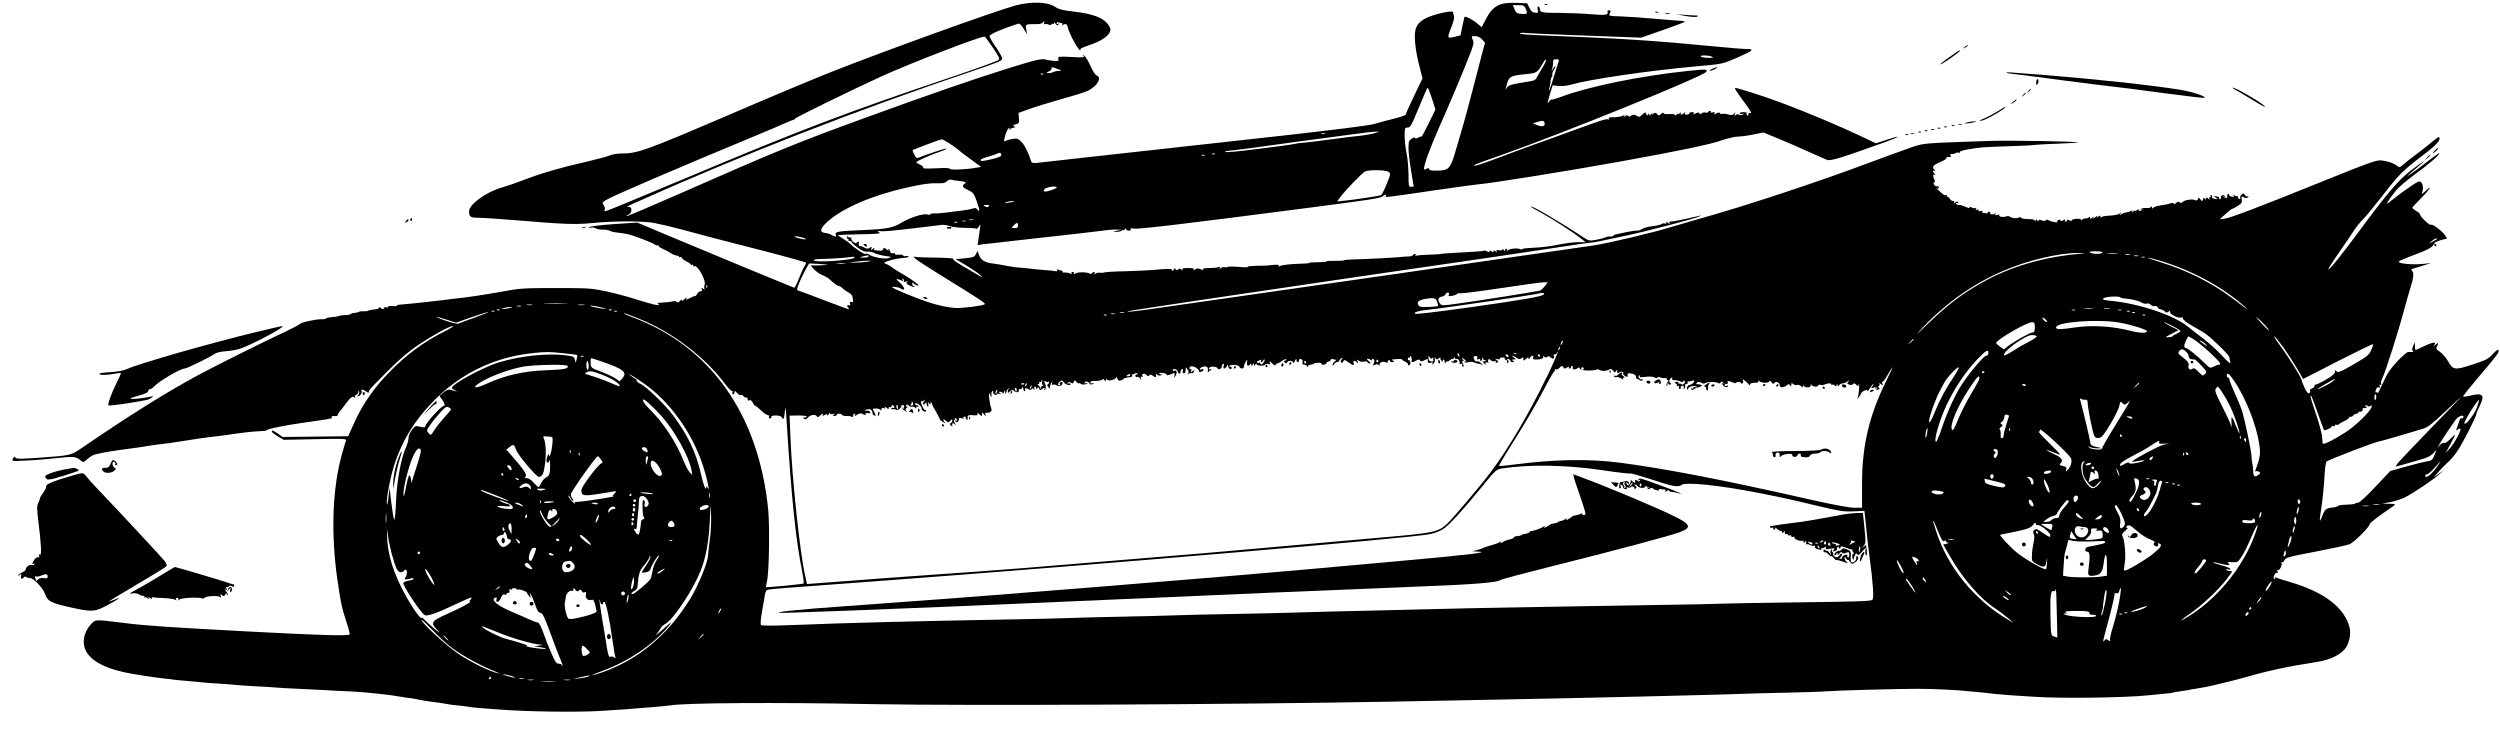 <?xml version="1.0" standalone="no"?>
<!DOCTYPE svg PUBLIC "-//W3C//DTD SVG 20010904//EN"
 "http://www.w3.org/TR/2001/REC-SVG-20010904/DTD/svg10.dtd">
<svg version="1.0" xmlns="http://www.w3.org/2000/svg"
 width="1940pt" height="581pt" viewBox="0 0 1940 581"
 preserveAspectRatio="xMidYMid meet">

<g transform="translate(0,581) scale(0.1,-0.1)"
fill="#000000" stroke="none">
<path d="M7875 5766 c-160 -44 -997 -346 -1416 -511 -130 -51 -505 -208 -832
-349 -614 -263 -683 -288 -802 -287 -34 0 -74 -6 -92 -15 -18 -8 -104 -31
-190 -51 -185 -41 -349 -89 -488 -143 -55 -21 -127 -46 -160 -55 -121 -34
-255 -131 -255 -184 0 -44 10 -51 74 -51 33 0 169 -9 301 -20 370 -31 451 -34
589 -20 167 16 384 16 471 0 39 -7 129 -28 200 -47 72 -19 153 -41 180 -48 28
-7 84 -22 125 -33 41 -11 143 -37 225 -58 130 -32 405 -106 443 -119 10 -4 9
-10 -4 -29 -9 -14 -29 -58 -45 -98 -15 -40 -32 -72 -36 -71 -11 3 -693 285
-978 405 l-240 101 -180 -12 c-99 -7 -184 -17 -190 -23 -7 -8 -5 -9 8 -5 10 4
28 2 40 -5 12 -6 37 -11 55 -10 19 1 43 -3 54 -9 10 -6 38 -12 61 -14 23 -2
60 -8 82 -13 53 -13 192 -67 209 -81 7 -6 16 -8 19 -4 4 3 7 2 7 -4 0 -6 15
-16 33 -24 17 -7 44 -21 59 -31 15 -11 37 -20 48 -21 11 -1 20 -5 20 -10 0 -4
5 -5 10 -2 6 3 10 1 10 -5 0 -5 16 -18 35 -27 19 -9 35 -21 35 -25 0 -5 5 -6
10 -3 6 3 10 1 10 -6 0 -7 3 -10 6 -6 22 21 95 -107 82 -143 -4 -12 -5 -27 -1
-33 4 -7 -1 -6 -10 2 -15 12 -17 12 -11 -3 4 -11 1 -16 -10 -16 -8 0 -20 -9
-26 -20 -6 -11 -14 -19 -18 -18 -4 1 -22 -6 -41 -16 -18 -10 -30 -13 -27 -7
10 16 0 13 -18 -5 -11 -11 -16 -12 -16 -3 0 7 -6 4 -15 -7 -9 -12 -17 -15 -22
-9 -7 10 -21 11 -40 5 -9 -3 -45 -6 -88 -9 -24 -1 -27 -3 -15 -12 26 -18 -56
0 -170 37 -58 19 -161 47 -230 62 -118 25 -140 27 -395 27 -250 0 -281 -2
-415 -27 -138 -25 -279 -46 -359 -54 -20 -2 -56 -6 -81 -10 -43 -5 -72 -9
-165 -19 -22 -2 -69 -7 -105 -11 -36 -3 -75 -7 -87 -8 -13 0 -23 -4 -23 -8 0
-3 -16 -5 -35 -3 -19 2 -35 -1 -35 -6 0 -6 -5 -7 -11 -3 -6 3 -15 1 -19 -7 -7
-10 -11 -10 -24 0 -9 8 -16 9 -16 4 0 -5 -6 -10 -12 -11 -7 -1 -24 -3 -38 -5
-14 -1 -29 -5 -35 -9 -5 -3 -21 -4 -35 -3 -14 1 -29 -1 -35 -5 -5 -3 -21 -7
-34 -8 -13 0 -27 -5 -30 -9 -3 -4 -22 -8 -41 -8 -19 0 -42 -3 -51 -7 -9 -4
-35 -8 -57 -9 -23 -2 -42 -6 -42 -10 0 -4 -15 -6 -32 -6 -47 1 -161 -24 -173
-38 -5 -6 -53 -31 -105 -56 -160 -74 -567 -277 -694 -346 -246 -134 -537 -316
-888 -557 -88 -60 -85 -60 -336 -78 -144 -10 -175 -10 -182 1 -6 11 -10 9 -19
-7 -11 -21 -11 -21 96 -16 59 2 168 11 241 19 137 15 153 14 193 -22 15 -12
21 -10 49 16 18 16 44 32 59 35 79 18 128 26 203 36 46 6 99 13 118 16 19 2
60 9 90 14 30 5 80 12 110 15 30 3 80 10 110 15 95 16 253 39 315 45 33 4 71
9 85 11 93 15 203 27 247 28 29 1 53 4 53 7 0 10 136 38 293 60 81 11 157 23
170 25 12 3 27 6 34 6 7 1 10 5 7 10 -5 8 9 12 33 9 7 -1 13 2 13 7 0 5 8 18
17 30 10 11 27 33 38 48 43 60 61 74 75 61 10 -9 11 -9 6 1 -4 7 -1 15 8 18 9
3 16 14 17 23 0 10 2 12 6 3 3 -7 -1 -19 -7 -28 -11 -12 -10 -13 3 -8 17 6 30
31 22 44 -8 13 21 6 39 -9 9 -7 17 -11 17 -7 1 3 2 10 3 15 0 5 64 72 141 148
101 101 170 159 249 212 117 77 235 141 262 141 10 0 -26 -22 -78 -48 -151
-77 -272 -166 -399 -292 -132 -132 -223 -261 -292 -415 l-45 -100 -254 -3
-254 -3 -37 26 c-42 28 -47 29 -47 15 0 -5 21 -21 46 -36 l46 -27 244 5 c217
5 245 4 239 -10 -3 -8 -17 -54 -30 -101 -76 -267 -89 -624 -35 -991 26 -176
31 -201 68 -315 17 -49 28 -93 25 -98 -8 -13 -224 -7 -788 23 -622 33 -786 44
-955 65 -234 29 -228 29 -260 -5 -39 -41 -60 -91 -60 -140 0 -122 134 -209
385 -250 33 -6 71 -12 85 -14 37 -6 110 -16 161 -22 24 -2 58 -6 74 -9 17 -2
66 -7 110 -10 44 -4 91 -8 104 -10 13 -2 73 -7 133 -10 61 -4 117 -8 127 -10
9 -1 75 -6 146 -10 72 -3 146 -8 165 -10 19 -2 98 -7 175 -10 77 -3 169 -8
205 -10 36 -3 124 -7 195 -10 114 -5 313 -26 385 -40 14 -3 43 -7 65 -10 22
-2 51 -7 65 -10 43 -9 84 -16 115 -20 47 -5 108 -14 135 -20 13 -3 49 -7 80
-10 31 -3 67 -7 80 -10 14 -3 61 -8 105 -11 44 -3 98 -7 120 -9 222 -18 624
-23 805 -11 47 3 123 8 170 11 47 3 103 8 125 10 22 2 78 7 125 10 47 4 96 9
110 11 104 20 822 25 1580 10 711 -13 2790 -3 3990 19 140 3 379 7 530 10 499
9 1209 24 1440 30 91 2 269 7 395 10 127 3 286 7 355 10 69 3 235 7 370 10
135 3 270 7 300 10 87 7 560 20 720 20 129 0 311 -9 410 -20 19 -2 62 -6 95
-9 33 -3 83 -9 110 -12 28 -3 82 -7 120 -10 39 -2 117 -7 175 -11 203 -14 700
-7 875 11 17 2 66 7 110 11 44 4 83 8 86 10 3 2 28 7 55 10 27 4 56 8 64 10 8
3 33 7 55 10 22 3 51 8 65 11 14 3 36 8 49 10 23 5 66 15 199 48 31 8 116 31
187 51 72 19 198 47 280 61 83 14 160 27 173 29 102 17 182 58 218 112 25 37
38 108 28 149 -38 159 -198 281 -471 360 -45 13 -89 27 -99 31 -13 5 -15 3 -9
-8 6 -11 5 -11 -4 -3 -10 9 -10 17 -1 33 6 12 15 19 20 16 6 -4 7 1 3 11 -4
11 -2 15 4 11 12 -8 36 40 27 55 -4 6 -3 8 3 5 6 -4 15 4 20 16 10 20 33 27
239 66 126 24 246 50 267 58 36 15 157 136 157 158 0 5 39 37 85 70 47 33 93
65 103 72 14 10 8 13 -38 14 l-55 1 65 12 c36 7 88 24 115 38 68 35 222 139
265 178 l35 31 -40 -28 -40 -28 40 46 c22 25 55 59 73 74 18 15 51 54 73 87
39 57 150 275 146 287 -1 3 11 31 26 62 42 85 24 104 -79 78 -25 -6 -47 -9
-50 -6 -3 3 54 74 126 159 73 84 137 163 143 176 18 39 -1 36 -40 -6 -33 -37
-52 -47 -158 -81 -139 -45 -148 -44 -191 31 -16 27 -44 58 -61 69 -27 17 -31
24 -23 39 16 30 12 35 -12 14 -14 -12 -18 -13 -10 -3 27 35 -16 25 -130 -32
-15 -8 -18 -4 -18 23 l-1 33 -13 -30 c-9 -21 -10 -32 -2 -37 11 -8 -4 -12 -35
-9 -9 1 -48 -32 -86 -73 -54 -58 -78 -94 -111 -167 -23 -52 -42 -88 -42 -81 0
7 -4 11 -9 8 -11 -7 -9 13 2 32 5 7 13 9 19 6 8 -5 9 -1 5 10 -5 11 -3 15 4
10 7 -4 10 -1 7 7 -3 8 0 25 7 39 26 52 127 368 175 550 13 47 31 111 41 143
28 89 33 125 19 142 -10 12 -9 16 1 19 8 2 43 13 79 24 l65 21 -55 -6 c-82
-10 -205 1 -195 18 3 4 42 22 88 39 132 49 172 70 182 93 9 20 23 26 103 46 2
1 -6 14 -17 29 -24 34 -99 88 -108 78 -8 -8 -83 63 -83 79 0 6 -13 19 -30 28
-16 10 -30 21 -30 25 0 4 27 34 61 67 68 67 105 121 44 65 -27 -25 -36 -29
-30 -15 12 29 9 65 -7 81 -11 12 -24 7 -83 -33 -38 -25 -93 -66 -123 -90 -29
-24 -55 -43 -58 -43 -6 0 26 48 70 103 17 22 80 75 139 119 114 83 197 155
197 169 0 5 -42 -24 -92 -64 -51 -40 -109 -83 -128 -95 l-35 -24 25 24 c14 12
46 40 70 60 72 60 42 44 -55 -30 -102 -77 -183 -172 -423 -496 -215 -291 -306
-382 -132 -132 41 59 89 129 105 155 17 26 48 65 70 87 22 21 92 107 156 189
129 166 155 192 317 315 101 76 137 118 119 136 -3 3 -22 -10 -44 -28 -21 -19
-76 -63 -123 -98 -47 -35 -97 -74 -112 -88 -25 -23 -29 -24 -45 -10 -25 21
-70 37 -121 43 -39 5 -89 -13 -475 -169 -503 -203 -696 -276 -746 -283 l-36
-4 45 40 c25 23 48 41 53 41 4 0 23 10 43 23 30 19 34 26 30 50 -4 21 -2 26 7
20 19 -12 36 -12 44 -1 3 7 1 8 -5 4 -6 -3 -15 1 -20 11 -9 15 -12 15 -26 3
-10 -7 -15 -19 -12 -26 3 -8 0 -11 -9 -7 -8 3 -12 10 -8 17 3 6 3 8 -2 4 -4
-4 -15 -2 -23 5 -13 9 -14 9 -8 -1 5 -8 1 -11 -16 -8 -13 2 -22 9 -20 16 1 6
-2 8 -8 5 -6 -4 -9 -13 -6 -20 5 -14 -18 -14 -31 0 -4 4 -2 5 6 0 9 -5 12 -4
7 3 -4 6 -13 9 -21 6 -8 -4 -13 -10 -10 -14 3 -5 1 -12 -5 -15 -6 -4 -9 -1 -8
5 2 7 -8 14 -22 16 -24 4 -24 4 -5 -10 19 -13 18 -14 -8 -9 -15 3 -24 9 -22
13 3 5 0 12 -6 16 -8 4 -9 3 -5 -4 4 -7 2 -12 -4 -12 -6 0 -8 -5 -4 -12 5 -9
2 -9 -9 1 -14 11 -17 11 -17 0 0 -12 -2 -12 -9 -1 -6 11 -10 10 -15 -5 -7 -17
-8 -17 -21 0 -11 16 -13 16 -19 2 -3 -10 -11 -13 -18 -9 -19 12 -81 4 -99 -12
-11 -10 -18 -11 -26 -3 -7 7 -15 5 -27 -6 -9 -9 -16 -12 -16 -7 0 6 -8 9 -17
7 -10 -2 -18 -4 -18 -5 0 -2 -24 -7 -75 -15 -25 -4 -48 -12 -52 -18 -5 -8 -8
-7 -8 3 0 10 -3 11 -8 4 -4 -6 -22 -10 -40 -8 -17 1 -35 -3 -39 -9 -4 -6 -1
-7 8 -2 8 5 10 4 6 0 -12 -14 -38 -15 -30 -2 4 7 -1 6 -10 -2 -9 -7 -17 -10
-17 -6 0 4 -8 1 -17 -6 -14 -12 -16 -12 -8 0 6 11 5 12 -6 5 -8 -5 -25 -10
-39 -12 -13 -2 -31 -9 -39 -15 -12 -10 -13 -9 -6 3 7 13 6 13 -7 2 -8 -7 -42
-13 -74 -15 -33 -1 -62 -6 -66 -12 -5 -6 -8 -5 -8 4 0 11 -3 11 -17 0 -15 -12
-16 -12 -8 1 5 9 -1 7 -15 -5 -14 -12 -20 -14 -15 -5 8 13 7 13 -8 1 -14 -11
-17 -11 -17 0 0 9 -3 10 -8 4 -4 -5 -16 -10 -27 -10 -11 1 -23 -4 -27 -10 -5
-7 -8 -7 -8 0 0 6 -17 9 -40 7 -23 -2 -37 -8 -34 -14 4 -6 -3 -5 -15 1 -14 8
-21 8 -21 1 0 -5 -5 -10 -11 -10 -5 0 -7 5 -3 11 4 8 0 8 -15 0 -13 -7 -21 -8
-21 -2 0 6 -7 8 -15 5 -8 -4 -13 -10 -10 -15 3 -4 -5 -6 -17 -3 -13 3 -27 6
-33 7 -5 2 -15 6 -22 10 -6 4 -14 3 -18 -2 -4 -7 -15 -7 -30 -1 -18 7 -25 6
-25 -3 0 -8 -3 -8 -9 2 -7 11 -9 11 -14 0 -4 -10 -6 -10 -6 -1 -1 8 -18 12
-50 12 -28 0 -53 5 -56 10 -4 6 -12 7 -22 1 -16 -9 -50 -4 -68 9 -5 4 -19 4
-30 0 -23 -8 -57 -1 -50 10 3 5 -5 6 -17 2 -16 -4 -19 -2 -13 9 6 11 5 11 -5
2 -13 -12 -43 -7 -35 6 2 4 -2 8 -10 8 -8 0 -12 -4 -10 -8 3 -4 -3 -6 -12 -4
-10 2 -22 4 -26 4 -5 1 -6 5 -3 10 4 5 -4 7 -16 3 -14 -3 -19 -1 -14 6 5 8 1
10 -10 5 -13 -5 -15 -3 -9 7 5 9 4 11 -3 6 -6 -4 -21 -2 -33 5 -16 8 -20 8
-14 -1 4 -7 -4 -6 -27 3 -37 16 -42 17 -63 17 -8 0 -15 5 -15 11 0 5 5 7 12 3
7 -4 8 -3 4 5 -6 9 -11 9 -24 -1 -12 -10 -14 -10 -8 -1 4 8 2 13 -8 13 -8 0
-19 8 -25 18 -5 9 -13 16 -18 16 -4 -1 -7 2 -5 8 1 5 -2 7 -8 3 -5 -3 -21 5
-35 19 -14 14 -28 26 -30 26 -8 0 -7 11 1 18 4 4 4 1 -1 -7 -5 -10 -4 -12 4
-7 6 4 9 12 5 17 -3 5 -9 7 -14 4 -4 -3 -13 2 -19 9 -8 10 -9 16 -1 21 6 3 7
12 3 18 -14 22 -14 49 -1 41 10 -6 11 -4 1 7 -7 7 -13 17 -13 22 0 4 6 5 13 1
10 -6 10 -4 0 7 -23 23 -14 36 41 60 30 13 52 27 50 31 -5 8 11 12 30 9 5 -1
6 5 3 13 -4 9 0 13 11 11 9 -1 22 2 29 7 7 5 18 6 24 2 7 -4 9 -3 6 3 -4 7 18
15 61 23 99 17 111 18 311 25 102 3 194 7 205 10 12 2 93 7 181 10 88 3 161 8
163 9 8 9 -551 18 -708 12 -528 -19 -485 -15 -605 -56 -60 -21 -200 -72 -310
-113 -393 -148 -986 -344 -1325 -437 -63 -18 -156 -45 -205 -60 -137 -43 -482
-125 -610 -145 -72 -11 -3314 -477 -3445 -495 -138 -19 -187 -23 -165 -15 12
5 966 148 1740 261 1013 147 1324 193 1565 230 129 20 253 38 275 40 39 3 60
7 300 59 159 34 534 133 554 146 13 9 12 9 -4 4 -11 -3 -54 -13 -95 -22 -106
-22 -103 -21 -123 -22 -12 -1 -16 -5 -11 -13 5 -9 2 -9 -9 1 -12 9 -17 10 -17
2 0 -7 -4 -9 -10 -6 -5 3 -16 3 -22 -2 -16 -9 -31 -13 -88 -20 -24 -3 -54 -12
-66 -20 -12 -7 -26 -13 -30 -12 -9 3 -78 -8 -119 -18 -11 -3 -32 -7 -47 -10
-16 -3 -28 -9 -28 -12 0 -4 -10 -7 -22 -6 -13 1 -31 -2 -40 -7 -10 -5 -42 -13
-72 -19 -51 -9 -56 -8 -98 19 -171 114 -408 253 -408 239 0 -3 38 -26 85 -51
89 -48 258 -158 310 -201 l30 -25 -55 1 c-30 1 -100 -8 -155 -19 -55 -12 -140
-23 -189 -24 -48 -2 -90 -6 -93 -11 -2 -4 -9 -4 -15 -1 -18 11 -79 6 -96 -8
-12 -10 -14 -10 -8 0 4 6 2 12 -3 12 -6 0 -11 -6 -11 -12 0 -9 -4 -8 -10 2 -5
8 -10 10 -10 4 0 -7 -11 -9 -26 -6 -21 4 -25 2 -19 -9 8 -12 6 -12 -8 0 -13
10 -17 10 -17 1 0 -10 -3 -10 -15 0 -11 9 -15 9 -15 1 0 -8 -5 -9 -19 -2 -10
6 -20 8 -23 6 -2 -3 -51 -7 -109 -10 -185 -11 -224 -13 -224 -15 0 -2 -40 -4
-89 -6 -48 -1 -95 -5 -103 -8 -8 -3 -11 -1 -8 4 3 6 2 10 -4 10 -5 0 -13 -5
-16 -10 -4 -6 -18 -10 -33 -10 -15 0 -47 -2 -72 -5 -54 -5 -256 -16 -357 -18
-40 -1 -73 -4 -73 -7 0 -3 -31 -4 -70 -4 -38 1 -68 -1 -66 -5 2 -3 -27 -6 -65
-6 -38 0 -69 -2 -69 -5 0 -3 -28 -6 -63 -6 -78 -2 -153 -10 -168 -20 -7 -4 -9
-3 -5 4 4 7 -8 9 -36 7 -24 -1 -45 -4 -48 -5 -3 -1 -40 -2 -82 -2 -43 -1 -76
-4 -73 -7 2 -4 -11 -6 -28 -5 -91 7 -127 7 -133 2 -3 -4 -12 -4 -20 -1 -8 3
-22 -1 -31 -8 -14 -12 -16 -12 -8 0 6 11 4 13 -9 8 -10 -4 -42 -7 -72 -7 -39
0 -53 -3 -48 -12 5 -7 3 -8 -7 -2 -22 13 -42 14 -58 1 -12 -9 -13 -9 -7 1 5 9
-6 12 -44 12 -38 0 -49 -3 -44 -12 6 -10 4 -10 -8 0 -12 9 -18 10 -23 2 -5 -8
-11 -8 -21 1 -10 8 -14 8 -14 0 0 -6 -5 -11 -11 -11 -5 0 -8 3 -6 8 6 8 -40 7
-148 -3 -38 -3 -135 -8 -215 -10 -80 -1 -152 -6 -160 -9 -8 -3 -24 -4 -35 -2
-11 2 -26 -2 -34 -8 -11 -8 -13 -8 -7 2 4 6 3 12 -3 12 -5 0 -13 -5 -16 -10
-4 -6 -12 -7 -18 -3 -20 12 -87 14 -109 2 -15 -8 -18 -8 -14 0 4 6 0 11 -9 11
-9 0 -13 -5 -9 -11 4 -8 1 -8 -12 -1 -11 5 -29 8 -41 7 -12 -1 -20 2 -17 7 3
4 1 8 -5 8 -5 0 -17 3 -27 7 -11 4 -15 3 -10 -5 4 -7 -1 -9 -16 -6 -13 3 -52
7 -88 9 -36 3 -85 7 -110 11 -25 3 -63 7 -85 8 -22 2 -58 7 -80 11 -69 13 -79
15 -125 21 -58 7 -89 28 -102 66 l-11 31 -13 -25 c-12 -22 -22 -26 -85 -32
l-72 -7 84 -50 c46 -28 95 -61 109 -75 26 -26 28 -27 -162 86 -31 18 -55 37
-52 42 3 4 -55 8 -128 9 -73 0 -144 3 -158 5 -25 5 -25 5 -5 -14 11 -11 101
-69 200 -130 300 -185 346 -215 338 -223 -11 -10 -153 -29 -216 -29 -61 1
-146 19 -237 50 -99 34 -260 101 -266 111 -5 9 58 0 66 -10 3 -3 10 -7 17 -8
22 -4 7 27 -28 58 -31 28 -28 31 18 12 12 -5 14 -3 8 7 -5 9 -4 11 4 6 6 -4 8
-12 5 -18 -4 -6 2 -8 17 -3 17 4 20 3 10 -3 -11 -8 -7 -14 18 -27 18 -9 35
-14 39 -11 3 3 0 6 -6 6 -7 0 -12 8 -12 18 0 10 3 13 8 6 4 -6 16 -14 26 -18
43 -16 -17 34 -98 81 -45 26 -83 50 -86 53 -10 10 -45 31 -65 37 -23 8 99 42
153 42 17 1 32 5 32 10 0 5 -9 7 -20 4 -11 -3 -20 -1 -20 4 0 5 -16 8 -35 7
-20 -2 -33 1 -30 6 3 5 -4 7 -15 5 -12 -2 -20 1 -20 10 0 8 -5 17 -12 21 -7 5
-8 3 -3 -7 5 -8 -1 -6 -13 5 -19 16 -22 17 -28 3 -3 -10 -15 -14 -32 -12 -15
2 -31 4 -35 4 -5 1 -5 7 -1 14 5 7 0 6 -11 -3 -17 -14 -18 -13 -12 2 5 15 4
16 -13 5 -16 -9 -24 -9 -40 1 -11 6 -26 12 -34 12 -10 0 -13 7 -11 21 4 17 2
19 -11 9 -11 -10 -18 -9 -34 5 -11 10 -17 23 -13 29 3 6 3 8 -2 4 -4 -4 -15
-2 -23 5 -11 8 -14 8 -9 0 4 -6 4 -13 0 -16 -5 -2 -2 -2 5 0 7 1 10 -2 7 -7
-3 -6 1 -10 9 -10 9 0 16 -4 16 -9 0 -5 22 -25 48 -44 35 -25 56 -33 74 -30
14 3 39 -2 55 -11 16 -8 54 -18 84 -22 50 -7 52 -8 27 -16 -32 -11 -120 5
-155 27 -12 8 -23 10 -25 5 -3 -10 -86 44 -119 77 -9 10 -36 29 -58 42 -22 14
-40 26 -38 27 1 1 78 4 170 6 143 2 165 5 150 16 -16 12 -16 13 7 9 26 -5 79
0 315 28 77 9 152 18 166 20 15 1 43 -3 63 -10 20 -7 73 -13 117 -13 44 0 84
-3 87 -7 3 -3 12 5 19 17 13 22 14 21 9 -12 -3 -19 -8 -57 -12 -84 l-7 -48 39
6 c22 3 208 24 414 47 206 22 420 47 475 54 55 8 120 14 145 14 l45 -2 -35 -7
-35 -7 30 -2 c17 0 36 4 43 11 7 7 12 8 12 2 0 -5 5 -2 10 6 6 10 10 11 10 3
0 -7 9 -13 21 -13 12 0 18 4 13 11 -5 8 3 10 28 5 32 -6 430 41 1333 159 498
64 578 77 596 92 19 16 33 17 23 2 -8 -13 -10 -13 399 47 164 24 313 44 330
45 70 4 692 103 1082 174 466 84 702 133 796 166 48 16 104 29 125 29 22 0 75
7 119 16 l80 16 112 -46 c61 -25 167 -71 235 -102 67 -30 134 -60 148 -65 26
-10 118 19 440 135 134 48 147 63 17 20 l-79 -26 -131 62 c-159 75 -392 173
-582 245 -160 60 -375 129 -382 122 -2 -3 25 -45 61 -93 68 -91 75 -106 54
-101 -7 1 -12 -4 -10 -11 1 -8 -2 -11 -8 -7 -6 3 -8 11 -5 16 4 5 -8 9 -24 9
-17 0 -31 -4 -31 -9 0 -5 10 -7 23 -5 20 4 20 4 2 -5 -11 -5 -25 -5 -31 0 -6
5 -16 3 -24 -4 -10 -10 -12 -8 -7 8 6 17 5 18 -5 4 -9 -13 -18 -15 -46 -7 -18
5 -40 7 -48 4 -8 -3 -14 -1 -14 3 0 11 -19 9 -39 -3 -10 -7 -12 -6 -6 4 6 10
3 12 -13 8 -12 -4 -20 -2 -16 3 3 5 1 9 -5 9 -5 0 -12 -4 -16 -10 -3 -5 -12
-7 -20 -3 -9 3 -22 0 -30 -7 -9 -8 -15 -8 -15 -2 0 12 -18 11 -39 -2 -10 -6
-12 -5 -7 2 5 8 0 12 -13 12 -12 0 -21 -4 -21 -10 0 -5 -9 -10 -21 -10 -13 0
-18 4 -13 13 6 10 4 10 -7 0 -7 -7 -17 -13 -22 -13 -4 0 -5 6 -1 13 5 8 2 8
-9 -2 -9 -7 -17 -10 -17 -5 0 5 -5 2 -10 -6 -5 -8 -10 -10 -10 -4 0 7 -17 10
-45 9 -27 -2 -45 1 -45 8 0 5 -8 3 -19 -7 -16 -15 -19 -15 -31 -1 -10 12 -16
13 -28 3 -13 -11 -15 -10 -8 2 4 8 0 6 -8 -4 -12 -15 -16 -16 -16 -5 0 11 -2
11 -9 1 -6 -11 -10 -10 -15 4 -6 15 -9 15 -30 -5 -21 -20 -27 -21 -45 -9 -17
10 -25 10 -41 1 -13 -9 -21 -9 -25 -2 -5 6 -12 6 -23 -3 -13 -11 -14 -11 -7 1
6 11 5 12 -6 5 -15 -9 -46 -14 -92 -14 -19 0 -26 -3 -21 -11 4 -7 3 -9 -3 -6
-13 8 -51 -4 -248 -76 -82 -30 -233 -85 -335 -121 -102 -37 -245 -90 -318
-118 -73 -27 -136 -48 -139 -44 -7 7 9 13 203 81 490 173 1577 614 1596 648
11 21 -2 21 -140 7 -374 -39 -779 -122 -994 -204 -38 -14 -68 -22 -68 -18 0 4
-7 -2 -15 -12 -19 -26 -19 -21 5 57 l20 65 44 -5 c24 -3 67 1 97 10 153 43
590 107 969 142 212 19 203 17 320 67 126 55 140 68 75 68 -28 0 -140 9 -250
20 -463 45 -723 62 -1347 86 -93 3 -166 10 -163 14 3 5 20 7 38 5 17 -3 228
-12 467 -21 l436 -16 164 57 c91 32 169 61 173 65 4 4 -5 7 -20 8 -15 0 -107
8 -203 16 -96 9 -218 17 -271 19 -87 2 -96 4 -88 19 12 23 11 28 -6 28 -8 0
-12 -6 -9 -14 8 -22 -20 -26 -128 -16 -57 5 -162 9 -235 10 -145 0 -163 3
-163 31 0 10 -5 19 -11 19 -7 0 -9 -10 -5 -26 6 -23 4 -25 -21 -22 -21 2 -32
12 -44 38 l-17 35 -90 3 c-132 4 -180 -25 -241 -146 l-22 -43 -33 28 c-31 28
-93 60 -100 52 -1 -2 -9 -35 -17 -73 l-14 -70 -47 -12 c-58 -14 -59 -11 -22
81 16 41 23 72 18 83 -4 9 -6 20 -6 25 4 15 -64 6 -144 -18 -95 -29 -139 -65
-150 -122 -10 -53 1 -156 30 -269 l26 -102 -65 -135 c-36 -75 -65 -140 -65
-146 0 -5 -42 -19 -92 -32 -51 -12 -120 -31 -153 -41 -37 -11 -298 -44 -690
-88 -613 -68 -794 -88 -1535 -170 -195 -22 -372 -42 -393 -44 -29 -3 -40 0
-44 12 -22 70 -49 124 -74 150 -26 26 -35 30 -67 25 -20 -3 -45 -10 -55 -15
-15 -8 -17 -6 -11 19 11 46 22 71 35 79 8 5 10 3 4 -7 -7 -11 -6 -12 6 -2 13
11 19 13 37 13 4 0 0 4 -7 9 -12 8 -9 11 13 17 25 6 27 10 24 47 l-3 41 80 29
c44 16 157 51 252 78 204 58 218 64 261 103 35 33 42 71 14 80 -11 4 -31 34
-47 71 -15 35 -37 72 -49 82 -16 14 -18 14 -8 2 12 -16 4 -16 -94 -11 -102 5
-106 4 -100 -14 5 -18 2 -19 -37 -16 -23 2 -49 6 -57 9 -29 11 -77 1 -285 -64
-255 -79 -609 -201 -1098 -379 -550 -200 -711 -266 -1460 -596 -225 -99 -411
-178 -413 -175 -3 3 4 8 15 12 27 8 30 62 4 59 -26 -3 -12 7 45 32 834 374
1727 722 2662 1037 137 46 186 66 188 79 2 10 -19 50 -47 90 -28 39 -51 79
-51 88 0 14 96 56 221 96 11 4 25 -8 43 -38 l27 -43 -6 38 c-7 41 -7 40 80 40
25 -1 44 5 52 16 12 14 12 14 6 -4 -3 -11 -3 -17 1 -13 5 4 19 3 32 -2 16 -6
24 -6 24 1 0 6 5 7 10 4 6 -3 10 -1 10 6 0 7 6 5 13 -6 11 -14 16 -15 22 -5 5
9 4 11 -3 6 -7 -4 -12 -2 -12 4 0 7 7 9 16 6 9 -3 20 -6 25 -6 6 0 7 -6 3 -12
-6 -10 -5 -10 7 -1 18 14 33 5 37 -22 5 -31 59 -137 84 -165 13 -14 19 -21 15
-14 -10 15 -2 20 70 45 78 26 136 62 153 94 12 23 12 29 -2 53 -37 62 -115 94
-280 113 -80 9 -111 17 -141 37 -58 39 -188 42 -312 8z m3963 -21 c19 -41 15
-46 -30 -43 -36 3 -43 7 -55 36 l-13 32 43 0 c37 0 46 -4 55 -25z m-4134 -304
c48 -70 55 -86 44 -97 -7 -7 -166 -65 -353 -128 -813 -273 -1182 -413 -2070
-787 -446 -187 -621 -259 -631 -259 -3 0 -4 6 -1 14 3 7 -1 23 -9 34 -13 19
-11 22 19 40 47 30 546 244 1187 510 80 33 171 72 202 86 32 15 61 26 64 25 4
0 10 4 13 10 7 11 435 220 666 326 225 103 778 316 806 311 4 -1 32 -39 63
-85z m3796 64 l24 -26 -17 -62 c-9 -34 -41 -157 -71 -273 -30 -116 -66 -249
-79 -295 -14 -46 -40 -136 -58 -198 -43 -150 -55 -163 -142 -165 -49 -1 -67 3
-67 12 0 10 -5 10 -20 2 -11 -6 -20 -7 -20 -2 0 35 44 156 117 322 85 190 185
429 244 580 23 59 27 80 19 98 -14 32 -14 32 18 32 18 0 38 -10 52 -25z m1785
-135 c15 -7 9 -9 -25 -9 -25 0 -52 4 -60 9 -19 13 56 13 85 0z m-1311 -77
c-16 -26 -36 -61 -45 -78 -13 -26 -22 -31 -69 -38 -134 -21 -157 -28 -169 -50
-11 -21 -11 -21 -5 3 23 90 25 92 167 106 72 7 80 13 120 84 10 18 20 30 24
27 3 -4 -7 -28 -23 -54z m121 40 c-4 -10 -20 -63 -37 -118 -27 -92 -51 -149
-33 -80 4 17 8 40 8 53 1 12 4 22 8 22 4 0 6 8 5 18 -2 9 3 26 10 37 8 11 14
24 14 30 -1 5 -7 -1 -16 -15 l-15 -25 7 25 c4 14 7 35 6 48 -1 17 3 22 24 22
21 0 25 -4 19 -17z m-3890 -58 c37 -13 38 -14 12 -15 -16 0 -37 -5 -48 -11
-11 -5 -28 -8 -37 -6 -14 4 -13 6 6 12 12 4 22 14 22 21 0 17 -4 17 45 -1z
m-108 -41 c-3 -3 -12 -4 -19 -1 -8 3 -5 6 6 6 11 1 17 -2 13 -5z m3015 -189
l27 -85 -52 -106 c-29 -59 -54 -106 -57 -104 -3 2 -15 -2 -27 -9 -15 -8 -23
-8 -23 -1 0 6 -11 3 -25 -6 -22 -14 -25 -23 -25 -74 0 -32 9 -111 20 -175 11
-64 20 -119 20 -121 0 -2 -9 -4 -20 -4 -19 0 -20 7 -20 98 -1 53 -7 126 -15
162 -8 36 -14 95 -15 133 0 64 1 67 23 67 21 0 31 18 87 155 35 85 66 155 69
155 3 0 18 -39 33 -85z m873 -205 c-8 -13 -27 -13 -62 1 l-28 12 40 12 c33 10
41 10 48 -1 4 -8 5 -19 2 -24z m-1321 -64 c-23 -7 -75 -16 -115 -20 -41 -4
-135 -16 -209 -26 -74 -10 -169 -22 -210 -26 -41 -3 -78 -8 -81 -10 -4 -2 -60
-11 -125 -19 -66 -8 -139 -18 -164 -21 -165 -21 -258 -29 -254 -22 3 4 15 8
28 8 19 0 256 31 521 69 39 5 126 17 195 26 69 9 184 24 255 34 72 10 146 19
165 19 l35 1 -41 -13z m-381 -3 c-7 -2 -21 -2 -30 0 -10 3 -4 5 12 5 17 0 24
-2 18 -5z m-2919 -74 c27 -16 55 -37 63 -44 8 -8 53 -43 100 -77 l86 -63 -34
-6 c-72 -14 -209 -20 -209 -9 0 7 -34 8 -106 4 -70 -4 -104 -2 -100 4 3 6 -7
16 -24 24 -16 7 -30 16 -30 19 0 8 119 61 190 84 30 10 50 20 44 22 -9 3 -160
-47 -216 -71 -12 -6 -21 0 -33 24 -9 18 -15 33 -13 35 7 5 214 84 224 84 5 1
32 -13 58 -30z m406 -94 c0 -8 -25 -19 -69 -29 -81 -19 -91 -19 -91 -7 0 5 26
17 58 25 31 9 64 20 72 25 18 10 30 5 30 -14z m1657 9 c-3 -3 -12 -4 -19 -1
-8 3 -5 6 6 6 11 1 17 -2 13 -5z m-80 -10 c-3 -3 -12 -4 -19 -1 -8 3 -5 6 6 6
11 1 17 -2 13 -5z m1428 -128 c18 -13 17 -16 -15 -95 -18 -46 -38 -84 -44 -86
-30 -8 -209 -35 -270 -41 l-69 -7 20 29 c38 52 176 196 197 204 35 14 160 12
181 -4z m-3326 -71 c47 -6 52 -9 38 -20 -25 -18 -21 -28 26 -50 37 -17 45 -28
64 -80 26 -71 29 -99 9 -72 -10 13 -19 15 -37 9 -13 -5 -51 -12 -84 -16 -33
-4 -86 -10 -119 -15 -32 -4 -74 -8 -92 -7 -19 1 -34 -2 -34 -7 0 -4 -11 -5
-24 -1 -33 8 -132 -23 -197 -62 -69 -42 -114 -51 -294 -59 -206 -9 -227 -12
-220 -36 5 -15 3 -18 -12 -12 -10 3 -22 10 -28 14 -5 4 -23 9 -40 11 -47 5
-43 32 11 83 119 109 350 209 623 270 116 26 182 35 227 33 50 -2 68 1 81 15
10 9 24 15 33 13 8 -3 40 -8 69 -11z m751 -51 c0 -5 -35 -19 -72 -28 -21 -5
-28 -3 -28 8 0 8 16 18 38 23 34 9 62 7 62 -3z m-331 -108 c-2 -2 -22 -6 -44
-9 -28 -5 -34 -4 -20 3 19 8 73 14 64 6z m-196 -37 c-8 -8 -16 -8 -30 0 -16 9
-14 10 12 11 21 0 26 -3 18 -11z m-120 -106 c-7 -2 -21 -2 -30 0 -10 3 -4 5
12 5 17 0 24 -2 18 -5z m-60 -10 c-7 -2 -19 -2 -25 0 -7 3 -2 5 12 5 14 0 19
-2 13 -5z m-66 -9 c-3 -3 -12 -4 -19 -1 -8 3 -5 6 6 6 11 1 17 -2 13 -5z m473
-24 c0 -15 -7 -20 -27 -20 -25 0 -26 0 -8 20 10 11 22 20 27 20 4 0 8 -9 8
-20z m-1650 -102 c10 -6 1 -7 -25 -3 -22 4 -47 11 -55 16 -10 6 -1 7 25 3 22
-4 47 -11 55 -16z m12660 -3 c0 -2 -15 -12 -32 -20 l-33 -16 25 20 c24 20 40
26 40 16z m-2595 -105 c-8 -13 -75 -13 -95 0 -11 7 2 10 43 10 36 0 56 -4 52
-10z m-150 -7 c-304 -24 -569 -102 -797 -233 -144 -82 -257 -168 -393 -299
-71 -69 -112 -106 -90 -81 189 209 405 367 651 474 195 86 443 145 599 143 39
0 52 -2 30 -4z m262 0 c-20 -2 -52 -2 -70 0 -17 2 0 4 38 4 39 0 53 -2 32 -4z
m101 -10 c-10 -2 -26 -2 -35 0 -10 3 -2 5 17 5 19 0 27 -2 18 -5z m-9788 -13
c0 -5 -17 -9 -37 -9 -38 1 -38 1 -8 9 43 11 45 11 45 0z m9853 3 c-7 -2 -21
-2 -30 0 -10 3 -4 5 12 5 17 0 24 -2 18 -5z m-9963 -12 c0 -19 -303 -41 -314
-22 -5 8 17 11 76 12 69 1 200 11 231 17 4 1 7 -2 7 -7z m10013 2 c-7 -2 -19
-2 -25 0 -7 3 -2 5 12 5 14 0 19 -2 13 -5z m111 -24 c249 -73 489 -202 663
-357 26 -24 32 -32 13 -17 -19 14 -66 50 -105 79 -164 123 -351 217 -558 281
-62 19 -106 34 -98 35 8 0 46 -9 85 -21z m-10024 -10 c-25 -4 -67 -7 -95 -7
l-50 1 60 7 c33 4 76 7 95 7 31 0 30 0 -10 -8z m-310 -23 c8 -2 -18 -4 -58 -5
l-72 -1 26 -29 c14 -16 44 -37 66 -46 21 -8 50 -25 62 -38 30 -29 62 -50 71
-48 3 1 14 -6 23 -16 10 -10 31 -25 47 -33 22 -12 31 -24 33 -48 3 -26 0 -31
-12 -26 -12 5 -15 2 -10 -10 4 -9 3 -16 -2 -15 -21 4 -26 -2 -14 -16 7 -8 10
-15 6 -15 -4 0 -66 23 -139 51 -176 67 -229 87 -249 93 -17 5 -17 9 3 58 11
29 34 76 49 104 l29 50 63 -3 c35 -2 70 -6 78 -7z m138 7 c-15 -2 -42 -2 -60
0 -18 2 -6 4 27 4 33 0 48 -2 33 -4z m5430 -173 c-12 -16 -29 -32 -38 -35 -19
-6 -471 -78 -639 -101 -121 -17 -124 -17 -138 2 -19 26 -12 48 15 52 13 2 26
10 29 18 3 8 11 14 19 14 8 0 11 -6 7 -16 -5 -14 -1 -15 28 -9 19 4 35 11 37
15 1 4 13 6 25 4 12 -2 153 16 312 40 160 24 307 44 328 45 l38 1 -23 -30z
m-6501 -12 c-3 -8 -6 -5 -6 6 -1 11 2 17 5 13 3 -3 4 -12 1 -19z m6491 -54
c-16 -15 -170 -42 -538 -94 -324 -45 -453 -60 -460 -54 -10 10 25 22 84 28
148 16 876 123 883 130 1 1 11 2 23 2 16 0 17 -3 8 -12z m4476 -21 c4 -5 17
-8 29 -9 46 -2 112 -17 134 -31 12 -8 31 -12 41 -9 11 4 24 0 32 -9 7 -8 21
-13 30 -10 11 3 20 -1 24 -10 3 -8 13 -15 21 -15 9 0 23 -7 32 -15 12 -12 18
-13 29 -4 11 9 14 8 14 -3 0 -18 64 -50 85 -42 9 4 15 0 15 -9 0 -8 32 -34 73
-56 113 -64 118 -68 222 -168 36 -35 65 -69 65 -75 0 -7 3 -24 7 -38 4 -18
-13 -5 -65 51 -39 42 -106 103 -149 135 -43 32 -93 71 -111 86 -107 91 -385
184 -606 204 -64 5 -76 16 -31 27 33 8 101 8 109 0z m-5301 -36 c5 -16 7 -30
6 -32 -2 -2 -35 -5 -73 -7 -56 -2 -70 0 -79 14 -16 24 2 40 55 49 66 11 80 7
91 -24z m-6765 -14 c-43 -2 -113 -2 -155 0 -43 1 -8 3 77 3 85 0 120 -2 78 -3z
m-260 -10 c-10 -2 -28 -2 -40 0 -13 2 -5 4 17 4 22 1 32 -1 23 -4z m405 0
c-13 -2 -33 -2 -45 0 -13 2 -3 4 22 4 25 0 35 -2 23 -4z m-490 -10 c-7 -2 -21
-2 -30 0 -10 3 -4 5 12 5 17 0 24 -2 18 -5z m622 -8 c66 -17 37 -17 -45 0 -36
7 -51 13 -35 13 17 0 53 -6 80 -13z m-710 -5 c-16 -4 -39 -8 -50 -8 -16 0 -15
2 5 8 14 4 36 8 50 8 22 0 22 -1 -5 -8z m12283 -7 c-15 -2 -42 -2 -60 0 -18 2
-6 4 27 4 33 0 48 -2 33 -4z m135 0 c-13 -2 -33 -2 -45 0 -13 2 -3 4 22 4 25
0 35 -2 23 -4z m-12496 -9 c-3 -3 -12 -4 -19 -1 -8 3 -5 6 6 6 11 1 17 -2 13
-5z m870 0 c-3 -3 -12 -4 -19 -1 -8 3 -5 6 6 6 11 1 17 -2 13 -5z m11356 -1
c-7 -2 -19 -2 -25 0 -7 3 -2 5 12 5 14 0 19 -2 13 -5z m360 0 c-7 -2 -19 -2
-25 0 -7 3 -2 5 12 5 14 0 19 -2 13 -5z m-12626 -9 c-3 -3 -12 -4 -19 -1 -8 3
-5 6 6 6 11 1 17 -2 13 -5z m950 0 c-3 -3 -12 -4 -19 -1 -8 3 -5 6 6 6 11 1
17 -2 13 -5z m11740 0 c-3 -3 -12 -4 -19 -1 -8 3 -5 6 6 6 11 1 17 -2 13 -5z
m-12842 -48 c-66 -23 -125 -45 -130 -48 -6 -3 -48 7 -95 23 -47 16 -79 29 -71
29 8 0 45 -10 82 -22 l68 -22 118 42 c65 22 125 41 133 41 8 0 -39 -19 -105
-43z m5038 37 c-7 -2 -21 -2 -30 0 -10 3 -4 5 12 5 17 0 24 -2 18 -5z m7844 1
c-3 -3 -12 -4 -19 -1 -8 3 -5 6 6 6 11 1 17 -2 13 -5z m-11603 -49 c256 -104
507 -296 665 -507 24 -32 47 -55 52 -52 5 3 6 -2 3 -10 -3 -9 -1 -16 5 -16 6
0 11 7 11 17 0 13 4 12 19 -6 11 -13 24 -20 30 -17 5 4 13 1 18 -6 4 -7 15
-13 23 -13 8 0 14 -6 12 -14 -2 -9 3 -11 13 -7 10 4 19 -3 27 -19 6 -14 15
-25 20 -25 5 0 24 -16 44 -35 19 -19 42 -35 50 -35 9 0 14 -6 11 -13 -3 -8 1
-14 9 -14 7 0 11 4 9 8 -3 4 1 9 9 12 21 8 70 1 74 -12 8 -24 18 -9 21 31 4
70 8 54 15 -59 38 -607 71 -922 122 -1176 9 -43 13 -82 9 -85 -5 -5 -286 -32
-292 -28 -1 1 3 19 8 41 17 66 23 428 10 561 -74 739 -448 1268 -1057 1494
-44 16 -72 29 -64 29 8 1 64 -19 124 -44z m3689 38 c-7 -2 -21 -2 -30 0 -10 3
-4 5 12 5 17 0 24 -2 18 -5z m-66 -9 c-3 -3 -12 -4 -19 -1 -8 3 -5 6 6 6 11 1
17 -2 13 -5z m8060 0 c-3 -3 -12 -4 -19 -1 -8 3 -5 6 6 6 11 1 17 -2 13 -5z
m956 -109 c12 -17 0 -9 -29 20 -65 67 -89 101 -35 50 23 -22 52 -53 64 -70z
m-1718 57 c-6 -7 -35 18 -35 31 0 5 9 2 20 -8 11 -10 18 -20 15 -23z m571 -7
c92 -17 204 -53 204 -65 0 -16 -51 -16 -118 1 -155 39 -307 48 -449 27 -109
-16 -138 -16 -138 1 0 44 335 68 501 36z m-666 -35 c0 -32 -4 -40 -18 -40 -19
0 -137 -66 -190 -106 l-32 -25 -30 21 c-17 12 -30 25 -30 29 0 23 238 161 278
161 19 0 22 -5 22 -40z m1070 10 c33 -17 60 -34 60 -39 0 -5 -13 -14 -30 -21
-16 -7 -30 -15 -30 -19 0 -3 -15 -7 -33 -8 -30 -2 -28 0 23 26 l54 29 -59 30
c-33 17 -56 31 -52 32 4 0 34 -14 67 -30z m-1056 -79 c4 -5 -22 -23 -56 -41
-35 -17 -91 -49 -126 -72 -34 -22 -65 -38 -69 -35 -22 23 161 156 214 157 17
0 34 -4 37 -9z m1341 -123 c83 -78 98 -98 73 -98 -7 0 -25 -7 -41 -15 -27 -14
-29 -13 -70 28 -58 58 -132 117 -146 117 -16 0 -14 26 4 61 l16 30 39 -22 c21
-12 78 -58 125 -101z m575 35 c34 -49 82 -123 107 -166 l45 -78 269 138 c147
75 271 135 274 132 2 -3 -4 -24 -15 -46 -18 -39 -32 -50 -135 -110 -104 -60
-126 -68 -135 -53 -8 12 -10 11 -10 -5 0 -14 -21 -32 -67 -59 -37 -22 -73 -39
-80 -39 -7 0 -13 -6 -13 -13 0 -7 -9 -16 -20 -19 -11 -4 -17 -11 -14 -17 4 -6
1 -14 -6 -18 -10 -6 -20 6 -37 42 -13 27 -23 55 -23 61 0 15 -104 181 -166
265 -30 39 -50 72 -46 72 5 0 37 -39 72 -87z m-2870 64 c0 -2 -10 -12 -22 -23
l-23 -19 19 23 c18 21 26 27 26 19z m-2729 -34 c-12 -20 -14 -14 -5 12 4 9 9
14 11 11 3 -2 0 -13 -6 -23z m5000 -10 c10 -12 5 -11 -18 6 -18 12 -33 24 -33
27 0 9 37 -15 51 -33z m-5018 -28 c-3 -9 -8 -14 -10 -11 -3 3 -2 9 2 15 9 16
15 13 8 -4z m4863 -26 c12 -12 20 -27 18 -34 -5 -13 25 -29 42 -23 5 2 30 -20
55 -47 44 -47 45 -51 29 -67 -15 -17 -18 -16 -50 17 -25 26 -37 32 -46 24 -18
-15 -37 -1 -31 23 6 20 -6 36 -57 75 -24 19 -26 25 -16 38 17 20 30 19 56 -6z
m-1536 -9 c0 -12 -7 -20 -17 -20 -19 -1 -122 -122 -186 -218 -54 -82 -113
-210 -157 -340 -21 -62 -42 -112 -46 -111 -22 5 27 173 86 296 59 125 148 256
235 346 68 70 85 80 85 47z m-11059 -1 c57 -5 105 -12 107 -14 3 -2 1 -17 -3
-32 l-8 -28 -6 25 c-6 22 -14 26 -71 33 -142 18 -356 -5 -518 -55 -129 -39
-380 -177 -365 -200 3 -5 15 -14 27 -19 21 -9 21 -9 -1 -4 -13 3 -31 8 -41 11
-12 3 -30 -4 -50 -21 l-32 -27 20 -28 c21 -29 26 -50 13 -50 -20 0 -143 -137
-143 -159 0 -7 -9 -9 -25 -5 -14 3 -33 7 -42 8 -22 1 -63 -60 -63 -94 0 -15
-9 -49 -21 -74 -38 -88 -70 -260 -76 -419 -3 -82 -9 -145 -14 -140 -4 4 -14
62 -22 128 l-14 120 -9 -75 c-4 -41 -10 -64 -12 -52 -6 38 26 206 58 306 58
181 155 340 294 484 213 221 477 350 779 382 107 11 126 11 238 -1z m7628
-191 c-131 -273 -302 -562 -432 -733 -93 -122 -303 -369 -342 -404 -69 -60
-102 -67 -495 -101 -129 -11 -408 -36 -620 -55 -578 -52 -924 -82 -1460 -125
-267 -22 -595 -49 -730 -60 -135 -11 -443 -33 -685 -50 -242 -17 -519 -37
-615 -45 -96 -7 -216 -17 -266 -20 l-92 -7 -15 69 c-40 176 -101 756 -113
1064 l-7 174 67 1 c36 0 66 -3 66 -8 0 -4 -8 -8 -17 -8 -15 0 -15 -2 -4 -9 10
-7 18 -5 25 4 19 24 59 34 72 18 9 -13 12 -13 26 1 19 18 33 21 22 5 -4 -8 0
-8 15 0 16 9 21 9 22 -1 0 -7 4 -4 9 7 5 11 9 15 9 8 1 -6 10 -9 24 -6 17 4
19 3 7 -6 -12 -8 -11 -10 7 -8 12 0 19 5 17 9 -3 4 4 8 15 8 11 0 23 -5 26
-10 4 -6 19 -9 33 -8 15 1 33 -1 40 -6 7 -4 12 -1 12 8 0 9 5 16 11 16 6 0 7
-6 2 -12 -4 -8 4 -6 18 4 17 11 31 13 40 7 18 -11 32 -12 25 0 -3 4 6 7 20 5
20 -2 23 0 14 11 -6 8 -19 11 -28 8 -9 -3 -14 -3 -11 1 14 15 48 14 55 -2 4
-9 7 -20 6 -24 -1 -3 5 -9 13 -12 13 -5 13 -2 0 24 -16 30 -16 30 14 30 16 0
32 -6 34 -12 3 -8 6 -6 6 4 1 12 6 15 18 11 12 -5 14 -3 8 8 -5 8 2 5 15 -6
13 -11 20 -14 16 -7 -4 7 -1 12 8 12 9 0 16 5 16 11 0 5 5 7 10 4 6 -3 10 -11
10 -16 0 -6 -4 -8 -9 -4 -5 3 -12 1 -15 -4 -4 -5 2 -8 11 -6 10 1 23 -1 29 -6
10 -8 47 24 38 33 -2 3 2 5 10 5 15 0 16 -21 1 -34 -4 -5 -5 -1 0 7 5 8 6 13
2 10 -6 -5 -9 -22 -4 -17 2 1 12 -5 23 -13 14 -10 16 -10 7 0 -10 11 -9 16 5
27 9 8 11 12 5 8 -7 -3 -13 -1 -13 4 0 13 17 14 24 2 4 -5 14 -8 24 -7 9 2 20
-2 24 -8 5 -8 8 -7 8 2 0 7 5 10 12 6 7 -4 8 -3 4 5 -4 6 -11 9 -15 7 -4 -3
-8 1 -8 9 0 11 5 10 24 -2 12 -8 23 -21 23 -28 0 -19 27 -38 35 -25 4 6 1 9
-5 8 -7 -2 -18 15 -26 36 -8 22 -11 36 -8 33 4 -4 14 -1 23 6 14 11 14 10 2
-6 -8 -9 -11 -21 -7 -24 4 -4 11 -1 16 7 8 13 10 12 10 -2 0 -9 4 -19 9 -22 5
-4 7 4 4 16 -4 19 -3 20 6 8 9 -12 11 -13 11 -1 0 15 11 10 13 -6 0 -4 13 -30
29 -56 15 -26 28 -52 28 -56 0 -5 12 -17 28 -26 15 -10 21 -12 15 -4 -20 21
-15 34 6 15 17 -16 20 -16 35 -1 14 14 16 14 16 2 0 -9 -6 -17 -12 -20 -10 -4
-10 -7 0 -18 7 -8 13 -9 12 -4 -5 22 1 27 18 14 15 -13 16 -12 4 3 -9 11 -11
22 -4 34 8 15 9 15 15 0 5 -11 3 -15 -5 -10 -7 4 -8 3 -4 -5 9 -14 26 -5 26
15 0 11 6 13 21 9 13 -4 19 -3 16 2 -4 5 0 10 8 10 8 0 12 -4 9 -8 -2 -4 0
-11 6 -14 6 -4 10 -3 9 2 -5 29 3 35 41 31 32 -3 39 -1 35 11 -4 11 0 9 15 -4
19 -18 20 -18 20 0 0 18 1 18 16 -1 14 -17 15 -17 10 -1 -4 12 -2 17 6 14 7
-2 21 0 30 5 13 6 15 14 9 31 -13 33 -24 138 -11 110 11 -28 20 -30 13 -4 -3
10 1 22 8 26 7 5 10 4 6 -2 -4 -6 0 -16 7 -22 9 -8 16 -8 20 -2 4 6 14 8 24 5
14 -5 15 -4 2 5 -13 9 -13 11 3 11 9 0 17 -6 18 -12 0 -7 4 -4 9 7 l9 20 1
-20 c2 -17 3 -16 9 4 4 14 12 26 19 27 7 1 8 0 2 -3 -5 -2 -10 -12 -10 -20 0
-14 2 -14 19 1 16 14 20 15 30 2 13 -15 45 -11 35 5 -3 5 1 9 10 9 8 0 17 6
19 13 3 7 6 6 6 -5 1 -9 5 -20 11 -23 5 -3 7 0 4 9 -6 15 11 17 33 3 6 -4 15
-2 19 4 4 8 9 7 16 -2 8 -11 9 -10 4 4 -3 9 -1 17 4 17 6 0 10 -6 10 -12 0
-10 2 -10 9 0 6 11 10 10 15 -4 5 -13 9 -15 18 -6 15 15 31 15 22 0 -4 -6 -3
-8 4 -5 8 6 10 42 2 42 -1 0 -3 8 -5 18 -3 14 0 16 9 8 7 -6 16 -8 19 -4 4 3
7 1 7 -5 0 -5 -5 -12 -10 -14 -6 -2 -4 -11 5 -23 9 -11 14 -15 12 -10 -3 6 1
24 9 40 10 21 12 23 8 6 -4 -15 -2 -21 5 -17 6 4 20 2 31 -4 16 -9 25 -8 36 0
15 13 9 34 -7 24 -5 -3 -7 -10 -4 -15 4 -5 1 -9 -4 -9 -16 0 -13 16 4 30 13
11 18 10 31 -8 13 -19 59 -29 48 -10 -3 5 -10 5 -16 2 -7 -4 -8 -2 -4 4 5 9
13 9 26 2 14 -8 19 -6 22 7 3 15 4 15 21 -1 9 -10 17 -14 17 -10 0 3 6 2 13
-3 13 -11 45 -9 55 3 4 4 -1 4 -11 1 -11 -4 -16 -3 -12 3 9 14 26 12 39 -5 8
-11 15 -12 26 -4 13 9 12 10 -2 5 -11 -3 -18 0 -18 7 0 8 15 12 43 11 23 0 45
5 50 10 4 7 10 6 17 -4 8 -13 10 -13 10 -1 0 11 3 12 11 4 14 -14 69 3 70 20
0 7 4 2 9 -10 7 -16 14 -21 27 -16 10 4 20 10 23 14 3 5 20 9 38 11 24 2 31 6
27 17 -3 9 -3 12 1 8 4 -4 13 -2 20 4 8 7 14 6 20 -2 4 -8 3 -9 -4 -5 -7 4
-12 1 -12 -9 0 -9 5 -13 11 -10 6 4 17 -1 25 -11 14 -18 14 -18 7 0 -4 13 -3
17 5 12 8 -5 10 -2 6 8 -7 19 16 21 35 4 11 -10 14 -10 18 -1 3 9 11 8 29 -3
22 -15 24 -15 24 2 0 11 3 15 8 9 9 -13 27 -13 39 -1 4 5 3 6 -4 2 -6 -3 -14
-2 -18 4 -4 6 6 8 27 6 18 -2 32 -9 31 -14 -2 -7 11 -5 31 3 33 14 34 14 29
-8 -4 -18 -3 -19 6 -7 16 23 14 50 -4 44 -8 -4 -15 -2 -15 3 0 18 33 10 38 -9
5 -21 22 -24 22 -4 0 8 5 18 12 22 7 5 9 1 6 -13 -3 -12 0 -20 8 -20 8 0 14
11 14 26 0 24 1 24 14 5 11 -14 12 -23 3 -34 -9 -12 -8 -13 2 -3 7 6 19 9 26
7 7 -3 15 2 19 12 6 15 4 15 -11 3 -15 -12 -16 -12 -10 4 4 11 3 16 -3 12 -6
-3 -10 1 -10 9 0 10 8 15 22 13 24 -2 57 -28 51 -39 -2 -3 5 -5 14 -4 9 2 19
8 21 14 2 8 -3 10 -14 5 -11 -4 -15 -2 -12 7 2 7 16 14 31 16 26 3 34 -9 28
-40 -1 -5 5 -4 13 4 18 14 22 25 6 15 -5 -3 -10 -2 -10 3 0 6 6 12 14 15 18 7
56 -3 56 -14 0 -5 7 -6 15 -3 8 4 15 12 15 19 0 8 5 17 11 21 8 4 9 0 4 -15
-8 -26 10 -28 24 -3 9 15 10 15 11 1 0 -20 27 -33 27 -13 0 7 -4 11 -9 8 -4
-3 -8 -1 -8 4 0 16 70 13 76 -3 7 -17 33 -20 35 -5 3 20 5 25 17 45 11 18 12
18 8 -7 -5 -27 11 -35 26 -13 5 6 8 4 8 -5 0 -13 1 -13 10 0 9 13 10 13 10 0
0 -13 1 -13 10 0 5 8 10 10 10 5 0 -14 57 -18 65 -5 4 6 15 8 26 5 15 -5 18
-3 12 12 -4 14 0 12 17 -6 15 -15 25 -20 28 -13 2 7 8 12 14 12 5 0 23 9 39
21 16 11 29 16 29 10 0 -6 -5 -11 -12 -11 -9 0 -8 -3 1 -12 11 -10 14 -10 18
0 3 6 13 12 23 12 10 0 20 -6 23 -12 3 -8 9 -3 15 12 8 18 11 20 11 8 1 -22
21 -24 21 -3 0 9 6 12 16 8 9 -3 14 -13 11 -24 -4 -14 0 -19 14 -19 10 0 19
-6 20 -12 0 -10 2 -10 6 0 2 6 13 12 22 12 10 0 21 3 25 8 4 4 20 7 36 7 15 0
26 -3 23 -7 -2 -5 5 -8 16 -8 12 0 21 4 21 9 0 5 9 13 20 16 11 4 18 10 15 14
-2 5 7 6 22 3 23 -4 24 -6 10 -17 -10 -7 -17 -18 -17 -26 1 -10 4 -9 11 4 5 9
16 17 23 17 8 0 16 7 20 15 3 8 11 15 18 15 10 0 10 -2 -1 -9 -8 -5 -10 -14
-6 -21 6 -9 10 -8 17 4 8 15 12 15 26 4 10 -7 27 -18 38 -25 19 -10 21 -10 17
8 -6 22 7 25 26 7 10 -11 11 -9 5 7 -7 18 -6 18 9 6 10 -8 27 -11 42 -7 14 4
25 2 25 -4 0 -5 7 -10 16 -10 12 0 11 5 -7 19 -24 20 -9 24 20 7 10 -6 12 -5
7 2 -4 8 -2 10 8 6 11 -4 13 -12 6 -30 -9 -22 -8 -23 9 -15 12 7 22 6 31 -2
10 -9 11 -9 6 0 -10 18 25 33 47 21 13 -6 17 -6 13 0 -3 5 1 13 10 16 8 3 12
2 9 -4 -3 -6 4 -10 17 -10 18 0 20 2 8 10 -13 9 -13 10 0 11 40 5 70 4 70 -2
0 -3 12 -11 26 -17 14 -7 22 -17 19 -22 -3 -5 0 -7 8 -4 9 3 13 13 10 25 -3
10 -9 17 -12 14 -4 -2 -8 2 -8 10 0 8 4 12 9 9 4 -3 8 1 8 8 0 10 2 10 9 -1 5
-8 7 -20 4 -28 -6 -16 11 -17 37 0 16 9 22 9 28 0 6 -10 14 -9 35 2 14 7 26
11 26 7 -4 -25 3 -33 22 -27 16 6 20 4 13 -6 -6 -12 -5 -12 8 -1 9 7 14 22 11
35 -4 17 -2 19 5 8 9 -13 13 -13 28 0 10 8 15 9 11 3 -4 -7 1 -18 10 -25 12
-10 14 -10 9 -1 -4 6 -2 12 3 12 6 0 11 -8 11 -17 0 -15 2 -16 10 -3 5 8 10
11 10 6 0 -5 9 -1 20 9 11 10 20 14 20 9 0 -5 5 -2 10 6 7 11 10 11 10 2 0 -7
4 -11 9 -8 12 8 34 -21 26 -33 -4 -7 1 -8 11 -4 11 4 15 3 10 -5 -3 -6 -2 -13
3 -16 11 -7 9 13 -2 32 -5 7 -3 12 5 12 9 0 9 3 -2 10 -8 5 -10 10 -4 10 6 0
18 -8 25 -17 12 -14 12 -16 0 -8 -9 5 -12 4 -7 -3 4 -7 15 -8 29 -3 15 6 34 4
55 -5 18 -7 32 -10 32 -7 0 3 8 -1 18 -8 13 -11 13 -9 -2 9 -11 12 -26 20 -33
18 -7 -3 -16 0 -20 7 -14 22 -11 36 7 34 11 -1 16 -6 12 -16 -4 -10 -1 -13 12
-8 10 4 15 3 11 -3 -3 -6 -1 -10 4 -10 6 0 12 8 12 18 1 16 2 16 6 -1 2 -9 9
-14 15 -11 7 4 8 2 4 -5 -4 -6 -13 -8 -19 -4 -7 4 -6 0 2 -10 15 -19 26 -23
16 -7 -4 7 2 9 17 7 12 -2 18 -2 11 0 -7 2 -9 11 -6 18 4 12 7 12 19 0 8 -8
22 -11 31 -8 11 4 14 3 9 -5 -5 -8 -2 -10 9 -6 14 6 14 8 -2 20 -16 12 -16 12
6 7 13 -3 22 -2 19 3 -4 5 5 10 18 10 13 1 22 -2 19 -6 -3 -4 2 -11 11 -14 8
-3 12 -11 8 -17 -4 -8 -3 -9 5 -5 9 6 9 11 0 22 -10 12 -9 13 5 8 9 -3 16 -10
16 -15 0 -5 8 -9 18 -9 14 0 15 2 2 10 -12 8 -12 10 5 10 20 1 20 1 1 15 -27
20 -11 19 19 -1 20 -13 28 -14 40 -4 12 10 15 9 15 -5 0 -17 1 -17 20 0 15 14
20 15 20 4 1 -10 4 -9 11 4 12 21 33 23 25 2 -4 -11 2 -15 23 -15 40 0 62 10
54 24 -4 7 -1 7 7 -1 9 -9 17 -9 26 -2 8 7 17 5 27 -6 16 -16 34 -4 22 15 -3
6 1 10 9 10 9 0 16 5 16 12 0 6 3 9 6 5 3 -3 -36 -92 -87 -199z m-675 176 c3
-8 2 -12 -4 -9 -6 3 -10 10 -10 16 0 14 7 11 14 -7z m443 10 c-3 -3 -12 -4
-19 -1 -8 3 -5 6 6 6 11 1 17 -2 13 -5z m-62 -14 c3 -5 2 -10 -4 -10 -5 0 -13
5 -16 10 -3 6 -2 10 4 10 5 0 13 -4 16 -10z m245 0 c0 -5 -2 -10 -4 -10 -3 0
-8 5 -11 10 -3 6 -1 10 4 10 6 0 11 -4 11 -10z m-7423 -6 c-3 -3 -12 -4 -19
-1 -8 3 -5 6 6 6 11 1 17 -2 13 -5z m6585 -12 c3 7 7 4 10 -8 4 -16 1 -20 -15
-19 -14 1 -21 9 -22 25 -2 21 -1 21 11 6 9 -12 13 -14 16 -4z m-6446 -26 c176
-61 205 -85 162 -133 l-20 -22 -28 20 c-15 12 -65 35 -111 53 -84 31 -84 32
-86 69 -1 20 1 37 6 37 4 0 39 -11 77 -24z m5119 4 c-3 -5 -2 -10 4 -10 5 0
11 6 14 13 2 6 7 10 10 7 3 -3 -1 -14 -9 -25 -13 -17 -16 -18 -24 -5 -5 8 -10
11 -10 7 0 -5 -5 -5 -12 -1 -8 5 -6 10 8 15 26 10 26 10 19 -1z m910 0 c3 -5
1 -10 -4 -10 -6 0 -11 5 -11 10 0 6 2 10 4 10 3 0 8 -4 11 -10z m-6127 -35 c2
-19 -2 -35 -8 -35 -5 0 -10 16 -10 35 0 19 4 35 8 35 4 0 9 -16 10 -35z m5567
25 c3 -5 1 -10 -4 -10 -6 0 -11 5 -11 10 0 6 2 10 4 10 3 0 8 -4 11 -10z
m-5731 -29 c13 -21 -27 -29 -164 -34 -170 -5 -320 -39 -458 -102 -104 -48
-131 -36 -39 17 78 45 218 95 317 113 85 15 336 20 344 6z m7729 -13 c3 -10 9
-10 27 0 12 8 19 9 15 3 -3 -6 -1 -11 4 -11 6 0 11 5 11 10 0 6 4 10 10 10 5
0 7 -6 4 -14 -6 -16 26 -17 39 -1 4 6 11 4 17 -5 6 -11 27 -15 70 -15 33 0 60
4 60 8 0 4 9 3 20 -3 22 -12 57 -10 79 4 10 6 18 3 28 -10 12 -16 15 -17 23
-4 8 13 10 12 10 -4 0 -15 3 -16 15 -6 14 12 39 5 31 -9 -3 -4 4 -12 15 -19
16 -10 19 -9 19 7 0 16 5 17 33 12 21 -5 32 -13 32 -24 0 -9 5 -17 10 -18 6 0
15 -5 22 -10 7 -7 14 -6 19 2 4 7 3 9 -3 6 -6 -4 -16 0 -22 7 -9 11 -9 16 0
22 8 4 9 3 5 -5 -6 -9 4 -10 42 -5 30 4 57 2 71 -5 13 -7 21 -8 21 -2 0 7 8 7
23 2 12 -4 30 -7 40 -5 9 1 15 -2 11 -7 -3 -5 0 -9 7 -9 9 0 8 -4 -1 -15 -6
-8 -10 -20 -7 -27 3 -7 6 -4 6 7 1 15 3 17 10 6 6 -9 11 -10 15 -2 4 6 3 11
-3 11 -14 0 -7 33 9 38 7 3 10 0 6 -7 -5 -7 2 -11 19 -11 15 0 35 -5 46 -10
13 -8 19 -7 19 0 0 6 5 8 10 5 8 -5 7 -11 -1 -21 -8 -10 -15 -11 -24 -4 -6 5
-16 6 -20 2 -5 -4 -5 -2 -1 5 4 8 -1 11 -14 10 -18 -1 -19 -3 -6 -13 9 -6 12
-15 8 -19 -4 -5 -1 -5 6 -1 9 5 12 3 10 -7 -2 -9 2 -16 7 -16 6 0 9 6 7 13 -1
7 5 13 13 13 9 0 14 -6 11 -14 -4 -8 -1 -11 5 -8 6 4 8 13 5 21 -3 8 1 14 10
14 8 0 12 5 9 10 -3 6 0 10 9 10 8 0 22 3 30 6 12 5 15 2 10 -10 -3 -9 -17
-19 -30 -22 -17 -4 -24 -13 -23 -28 1 -15 3 -16 6 -5 5 20 53 32 68 18 7 -7 4
-8 -7 -4 -11 4 -18 2 -18 -5 0 -6 -5 -8 -12 -4 -7 4 -8 3 -4 -5 5 -8 12 -9 19
-2 7 5 15 10 19 10 4 1 18 5 30 10 19 7 20 10 7 15 -9 4 -21 6 -27 4 -5 -2 -9
2 -8 7 1 13 27 14 43 2 7 -5 20 -4 31 2 20 11 81 9 100 -3 6 -3 12 0 15 6 3
10 8 10 18 -1 11 -11 11 -12 1 -6 -11 6 -12 3 -3 -13 10 -18 41 -22 41 -5 0 3
-7 2 -16 -1 -10 -4 -14 -2 -11 6 2 7 10 12 17 10 8 -2 10 3 7 13 -6 13 -3 13
28 1 19 -8 35 -12 35 -8 0 4 9 8 20 8 11 0 20 -4 20 -9 0 -4 5 -5 11 -2 6 4 8
14 4 23 -5 12 -1 12 17 -4 13 -10 26 -23 30 -29 5 -6 8 -6 8 1 0 10 13 14 53
15 10 0 15 5 11 12 -5 8 -3 8 7 0 7 -7 28 -13 46 -13 20 0 33 5 33 13 0 6 7 3
16 -8 11 -15 17 -17 23 -7 10 17 41 4 41 -17 0 -21 31 -21 55 -1 14 12 18 12
26 -1 7 -11 9 -10 9 5 0 15 3 16 15 6 8 -7 21 -10 30 -7 8 4 21 -1 30 -9 11
-12 15 -12 15 -2 0 8 3 9 8 3 12 -17 52 -13 53 4 0 11 2 12 6 4 6 -15 53 -18
53 -3 0 5 7 7 15 4 8 -4 23 -3 33 2 25 11 52 13 52 2 0 -5 4 -7 9 -3 5 3 13 0
17 -6 4 -8 9 -7 15 2 7 11 9 11 9 -1 0 -13 2 -13 9 -1 5 8 18 15 29 16 11 1
29 8 39 16 16 13 17 12 5 -3 -11 -14 -10 -17 9 -23 13 -4 24 -2 29 5 5 8 11 7
23 -4 14 -15 16 -14 21 2 3 9 4 -5 2 -33 -1 -27 -6 -59 -10 -70 -6 -15 -3 -13
10 5 10 14 18 28 17 31 -1 3 9 11 22 17 19 9 25 9 25 -1 0 -6 9 3 20 21 11 17
23 32 26 32 4 0 0 -8 -7 -17 -13 -15 -12 -16 8 -11 13 4 26 1 30 -4 4 -7 1 -8
-7 -3 -8 5 -11 4 -6 -3 4 -6 14 -8 22 -5 11 4 12 8 4 13 -9 6 -9 9 -1 14 6 4
8 13 4 19 -4 7 2 5 12 -3 17 -14 18 -13 11 5 -4 11 -4 16 0 12 4 -4 23 20 41
53 19 33 36 60 38 60 2 0 -18 -46 -46 -101 -134 -270 -191 -508 -190 -806 l0
-183 -60 0 c-36 0 -161 23 -322 59 -699 159 -1152 246 -1500 291 -242 31 -505
26 -821 -15 -61 -8 -112 -13 -114 -10 -2 2 34 64 80 137 108 168 209 342 283
483 31 61 61 112 66 113 5 2 7 8 4 13 -4 5 0 6 8 3 8 -3 20 2 27 11 15 18 27
19 33 3z m157 -8 c0 -5 -4 -10 -10 -10 -5 0 -10 5 -10 10 0 6 5 10 10 10 6 0
10 -4 10 -10z m2872 -62 c-63 -94 -112 -185 -147 -273 -32 -77 -45 -99 -45
-71 0 33 53 179 85 236 8 14 21 39 29 55 18 38 98 125 115 125 6 0 -10 -33
-37 -72z m-10472 7 c73 -30 129 -69 117 -82 -2 -2 -33 10 -68 26 -35 15 -89
36 -119 45 -93 29 -86 26 -70 36 25 16 51 11 140 -25z m10710 31 c0 -3 -4 -8
-10 -11 -5 -3 -10 -1 -10 4 0 6 5 11 10 11 6 0 10 -2 10 -4z m-10400 -94 c199
-140 370 -378 455 -635 32 -97 57 -218 36 -172 -6 13 -10 15 -10 5 -2 -35 -22
12 -41 100 -37 166 -102 303 -217 457 -62 83 -209 225 -253 244 -16 8 -30 20
-30 26 0 7 -3 13 -7 13 -5 0 -19 10 -33 21 l-25 21 30 -17 c17 -10 59 -38 95
-63z m3770 68 c0 -5 -8 -10 -17 -10 -15 0 -16 2 -3 10 19 12 20 12 20 0z
m8568 -47 c88 -130 168 -330 193 -485 13 -77 8 -110 -29 -207 -3 -8 -1 -12 4
-8 6 3 16 1 24 -4 13 -8 12 -12 -5 -24 -29 -23 -40 -13 -41 36 -1 24 -4 51 -7
59 -3 8 -5 29 -5 45 1 37 -57 312 -78 369 -22 57 -28 71 -63 150 -17 37 -31
74 -31 82 0 8 -4 14 -10 14 -5 0 -10 7 -10 15 0 29 20 15 58 -42z m-1978 21
c0 -8 -28 -61 -63 -118 -34 -57 -80 -147 -102 -200 -30 -75 -41 -93 -48 -80
-19 34 42 179 135 320 61 92 78 110 78 78z m2740 -25 c-24 -19 -104 -59 -118
-59 -8 0 130 80 138 80 3 0 -6 -10 -20 -21z m-10013 -3 c-3 -7 0 -19 6 -26 9
-10 9 -11 0 -6 -8 5 -13 1 -14 -11 0 -14 -2 -15 -6 -3 -3 8 -11 18 -17 22 -7
5 -7 8 2 8 7 0 10 5 6 12 -4 7 -3 8 4 4 7 -4 12 -2 12 3 0 6 3 11 6 11 3 0 4
-6 1 -14z m-137 -12 c0 -8 -19 -13 -24 -6 -3 5 1 9 9 9 8 0 15 -2 15 -3z m11
-17 c-10 -9 -11 -8 -5 6 3 10 9 15 12 12 3 -3 0 -11 -7 -18z m8639 20 c0 -2
-10 -12 -22 -23 l-23 -19 19 23 c18 21 26 27 26 19z m-880 -17 c0 -5 -7 -7
-15 -4 -8 4 -15 8 -15 10 0 2 7 4 15 4 8 0 15 -4 15 -10z m-7717 -15 c-3 -9
-8 -14 -10 -11 -3 3 -2 9 2 15 9 16 15 13 8 -4z m9243 -42 c45 -69 78 -137
108 -225 33 -98 33 -123 -1 -38 -33 83 -40 90 -37 38 l2 -43 -16 40 c-8 22
-39 85 -67 140 -41 80 -49 104 -41 118 6 9 13 17 16 17 3 0 19 -21 36 -47z
m-9356 22 c0 -8 -2 -15 -4 -15 -2 0 -6 7 -10 15 -3 8 -1 15 4 15 6 0 10 -7 10
-15z m-158 -27 c-8 -8 -9 -4 -5 13 4 13 8 18 11 10 2 -7 -1 -18 -6 -23z
m10708 -27 c0 -11 -3 -22 -7 -24 -5 -3 -8 6 -8 19 0 13 3 24 8 24 4 0 7 -9 7
-19z m-454 -127 c25 -71 47 -130 48 -131 7 -7 65 20 60 28 -3 5 2 6 10 3 9 -3
16 -1 16 6 0 6 5 8 11 4 6 -3 14 -2 18 3 3 5 23 17 44 26 20 10 37 22 37 28 0
6 4 8 9 5 5 -3 14 1 21 9 7 8 19 15 26 15 8 0 14 4 14 9 0 5 8 8 18 7 10 0 17
6 16 16 -1 9 4 14 11 12 7 -3 16 0 21 7 5 8 3 10 -6 4 -9 -6 -11 -4 -5 4 5 9
10 10 18 2 7 -7 14 -7 23 0 9 8 11 5 7 -10 -8 -33 -124 -145 -198 -193 -88
-57 -171 -99 -179 -91 -3 4 -6 24 -6 47 0 22 -20 100 -45 173 -42 123 -53 164
-40 151 3 -3 26 -63 51 -134z m879 -116 c-130 -134 -246 -256 -258 -272 -20
-28 -20 -29 -1 -23 10 3 68 19 127 36 110 31 128 39 160 76 16 18 16 17 -1
-25 -17 -41 -23 -45 -58 -50 -21 -3 -95 -21 -162 -40 l-124 -35 -115 -122
c-63 -68 -123 -123 -132 -123 -10 0 -21 -3 -25 -7 -4 -5 -35 -8 -68 -9 -33 -1
-63 -5 -67 -10 -3 -5 -17 -10 -31 -11 -60 -6 -68 -12 -89 -66 -24 -63 -25 -51
-6 73 8 52 18 150 22 218 3 69 11 126 17 131 18 14 368 149 401 154 26 5 183
50 347 100 38 12 73 39 170 131 68 64 125 116 126 116 2 0 -103 -109 -233
-242z m-13732 94 c101 -112 214 -316 233 -419 l6 -38 -20 20 c-11 11 -32 52
-48 90 -55 141 -156 295 -263 400 -68 66 -71 106 -4 44 25 -23 69 -67 96 -97z
m11050 126 c12 3 17 -4 17 -23 0 -35 37 -223 50 -253 8 -18 17 -23 37 -20 22
2 38 21 90 108 35 58 66 122 69 142 6 32 8 35 21 23 18 -19 22 -19 47 3 23 20
29 31 -114 -203 -51 -82 -90 -152 -88 -155 9 -14 -79 -9 -97 5 -20 16 -20 16
2 6 12 -6 39 -10 60 -10 l38 1 -35 7 c-46 9 -60 18 -60 40 0 14 -54 242 -76
320 -6 19 -4 22 7 15 8 -5 22 -7 32 -6z m3037 -62 c-21 -54 -84 -135 -96 -123
-6 6 34 80 80 144 16 24 31 41 33 39 2 -2 -6 -29 -17 -60z m-12134 30 c1 -7
-4 -13 -12 -13 -9 0 -11 4 -4 12 5 7 8 15 5 18 -3 4 -2 5 2 2 4 -3 8 -11 9
-19z m-119 -28 c2 -17 0 -19 -7 -8 -5 8 -6 18 -4 22 8 12 10 10 11 -14z
m-3467 -14 c0 -4 -23 -32 -52 -63 -28 -31 -63 -75 -78 -99 -26 -42 -27 -42
-44 -23 -17 19 -17 21 12 63 16 24 51 67 77 96 40 44 50 50 66 42 10 -6 19
-13 19 -16z m12090 -51 c0 -2 -10 -34 -22 -71 -12 -37 -21 -75 -20 -84 0 -10
-5 -18 -13 -18 -9 0 -12 9 -10 30 2 16 -1 32 -6 36 -6 3 -3 12 8 20 15 11 16
15 4 23 -11 7 -10 10 4 18 9 6 18 21 18 35 2 18 7 24 20 20 9 -2 17 -6 17 -9z
m3524 -14 c-3 -5 -9 -7 -14 -4 -5 3 -13 -9 -18 -27 -6 -18 -13 -42 -18 -53 -7
-17 -5 -18 8 -8 8 7 18 10 21 7 10 -10 -48 -116 -83 -154 l-32 -34 36 65 c20
36 36 69 36 73 0 4 -16 -9 -35 -29 -21 -23 -40 -35 -49 -32 -9 4 -24 -5 -36
-21 -20 -25 -20 -24 1 13 12 22 41 66 63 98 23 33 48 70 56 82 15 25 50 46 63
38 4 -2 5 -9 1 -14z m-2569 1 c7 -12 -2 -12 -30 0 -19 8 -19 9 2 9 12 1 25 -3
28 -9z m-1591 -124 c-3 -21 -9 -35 -11 -32 -3 3 -2 21 1 42 4 20 10 34 12 31
3 -3 2 -21 -2 -41z m643 22 c-3 -8 -6 -5 -6 6 -1 11 2 17 5 13 3 -3 4 -12 1
-19z m474 -215 c10 -26 -2 -66 -27 -91 -15 -15 -16 -14 -10 5 5 17 1 21 -26
27 -24 5 -29 9 -20 18 26 26 13 47 -48 74 -33 15 -59 29 -57 31 2 2 26 -6 52
-17 26 -11 49 -19 51 -17 2 2 -36 43 -85 90 -49 48 -85 87 -80 87 5 0 9 7 9
16 0 20 229 -192 241 -223z m394 177 c3 -5 1 -10 -4 -10 -6 0 -11 5 -11 10 0
6 2 10 4 10 3 0 8 -4 11 -10z m-12192 -9 c17 -1 18 -7 13 -62 -6 -60 -24 -113
-26 -79 -1 10 -4 9 -10 -5 -12 -27 -12 -55 -1 -55 5 0 12 8 14 18 3 9 5 -5 6
-33 1 -67 -6 -89 -32 -100 -12 -6 -29 -25 -37 -42 -8 -18 -18 -33 -21 -33 -4
0 -21 16 -38 35 -17 20 -40 35 -52 35 -17 0 -19 3 -10 14 12 14 -21 61 -116
169 l-34 38 26 21 c29 23 35 20 50 -22 14 -41 156 -210 176 -210 28 0 39 24
49 105 10 77 5 166 -11 196 -6 12 -3 15 14 13 12 -1 30 -3 40 -3z m13114 -13
c-3 -8 -6 -5 -6 6 -1 11 2 17 5 13 3 -3 4 -12 1 -19z m43 -13 c0 -8 -2 -15 -4
-15 -2 0 -6 7 -10 15 -3 8 -1 15 4 15 6 0 10 -7 10 -15z m-676 -18 c-3 -9 7
-12 38 -10 l43 2 -42 -9 c-36 -7 -221 -105 -247 -130 -4 -5 11 -4 34 1 24 6
50 8 59 7 9 -2 -13 -10 -48 -18 -47 -10 -66 -10 -69 -2 -2 7 -15 4 -38 -9 -32
-18 -35 -18 -32 -2 2 10 40 36 93 63 50 25 115 62 145 82 60 40 72 45 64 25z
m-11731 -57 c6 -23 3 -24 -24 -10 -24 14 -25 30 0 30 10 0 21 -9 24 -20z
m-1757 -3 c2 -7 -11 -60 -30 -118 -19 -57 -36 -113 -39 -124 -4 -16 -5 -16 -6
5 -1 14 -5 31 -10 39 -6 10 -14 -9 -25 -60 -8 -41 -17 -83 -19 -94 -3 -11 -5
-4 -6 16 -1 49 41 215 75 289 25 57 49 75 60 47z m12237 -22 c-3 -32 -26 -54
-31 -28 -2 8 1 19 8 23 9 5 9 9 1 14 -17 11 -13 25 7 21 12 -2 16 -10 15 -30z
m-11076 3 c-3 -8 -6 -5 -6 6 -1 11 2 17 5 13 3 -3 4 -12 1 -19z m70 -20 c-3
-8 -6 -5 -6 6 -1 11 2 17 5 13 3 -3 4 -12 1 -19z m12450 0 c-3 -8 -6 -5 -6 6
-1 11 2 17 5 13 3 -3 4 -12 1 -19z m34 9 c-1 -12 -15 -9 -19 4 -3 6 1 10 8 8
6 -3 11 -8 11 -12z m-12318 -42 c16 -22 16 -26 3 -31 -27 -11 -152 -177 -154
-205 -3 -45 14 -50 123 -33 54 8 109 17 122 20 27 7 29 1 7 -20 -12 -12 -12
-16 -2 -17 21 -1 -223 -40 -269 -42 -34 -2 -40 -4 -31 -17 6 -8 -3 0 -21 18
-17 18 -31 38 -31 45 1 6 8 -1 16 -16 9 -16 18 -26 22 -23 3 4 0 12 -6 18 -7
7 -12 21 -12 33 0 19 195 295 209 295 3 0 14 -12 24 -25z m366 13 c-1 -7 -5
-24 -9 -38 -7 -22 -8 -21 -9 13 -1 20 4 37 9 37 6 0 10 -6 9 -12z m11675 -3
c-7 -16 -24 -21 -24 -6 0 8 7 13 27 20 1 1 0 -6 -3 -14z m-11580 -86 c15 -33
16 -43 6 -49 -34 -21 -103 84 -74 113 12 12 50 -24 68 -64z m11049 54 c-16 -6
-17 -71 -2 -110 12 -32 57 -83 73 -83 6 0 24 14 39 32 16 18 24 24 19 13 -15
-31 -49 -57 -68 -53 -10 2 -31 22 -47 44 -41 59 -51 165 -15 163 10 0 10 -2 1
-6z m2735 -39 c-43 -60 -88 -93 -88 -64 0 6 7 10 14 10 8 0 34 22 58 50 24 27
44 50 46 50 2 0 -12 -21 -30 -46z m-2683 26 c-3 -5 -16 -10 -28 -10 -18 0 -19
2 -7 10 20 13 43 13 35 0z m-12259 -25 c11 -27 -1 -33 -19 -9 -16 21 -16 24
-2 24 9 0 18 -7 21 -15z m8473 -24 c112 -17 208 -28 212 -25 5 3 84 -20 176
-50 162 -54 198 -59 229 -35 6 5 51 6 101 4 193 -10 559 -75 933 -167 183 -44
214 -49 292 -46 l86 4 12 -115 c6 -64 17 -163 25 -221 31 -235 38 -341 24
-355 -11 -10 -139 -14 -584 -19 -313 -4 -590 -9 -615 -11 -25 -2 -225 -6 -445
-9 -220 -4 -519 -8 -665 -11 -146 -3 -400 -7 -565 -10 -165 -3 -379 -7 -475
-10 -96 -3 -281 -7 -410 -10 -322 -7 -605 -14 -790 -20 -85 -3 -290 -7 -455
-10 -165 -3 -354 -7 -420 -10 -66 -3 -244 -7 -395 -10 -151 -3 -329 -7 -395
-10 -66 -3 -248 -7 -405 -10 -901 -17 -1270 -26 -1760 -45 -149 -6 -238 -6
-244 0 -6 6 -4 44 7 102 9 51 19 110 22 130 4 28 11 39 28 43 23 5 105 11 902
70 1688 126 4083 330 4229 360 40 8 86 26 108 42 47 32 153 148 301 330 102
125 110 132 151 138 221 33 499 28 785 -14z m3811 19 c0 -5 -4 -10 -10 -10 -5
0 -10 5 -10 10 0 6 5 10 10 10 6 0 10 -4 10 -10z m194 -50 c5 -17 4 -20 -2
-10 -5 8 -13 26 -16 40 -5 17 -4 20 2 10 5 -8 13 -26 16 -40z m-529 18 c-6
-14 -55 -21 -55 -8 0 10 18 18 42 19 10 1 15 -4 13 -11z m361 0 c11 -17 13
-59 3 -53 -4 3 -23 -2 -40 -11 l-32 -16 7 29 c4 15 7 34 8 41 1 6 4 12 8 12 3
0 12 -6 19 -12 10 -11 11 -10 6 5 -8 19 10 24 21 5z m-12371 -18 c3 -5 1 -10
-4 -10 -6 0 -11 5 -11 10 0 6 2 10 4 10 3 0 8 -4 11 -10z m11565 -14 c0 -8 -4
-17 -9 -20 -10 -7 -23 19 -14 28 11 11 23 6 23 -8z m298 -18 c15 -15 16 -48 2
-48 -5 0 -10 7 -10 16 0 9 -8 23 -17 30 -15 11 -16 13 -2 14 8 0 20 -5 27 -12z
m-11743 -8 c3 -6 -1 -7 -9 -4 -18 7 -21 14 -7 14 6 0 13 -4 16 -10z m11534
-51 c-8 -15 -14 -15 -81 0 -59 13 -74 21 -76 37 l-3 20 85 -21 c71 -17 83 -22
75 -36z m345 -49 c-6 -18 -44 62 -44 94 1 14 9 5 25 -29 14 -27 22 -57 19 -65z
m680 104 c22 -8 20 -44 -4 -96 -35 -74 -47 -91 -55 -78 -4 7 5 24 20 40 29 30
34 55 21 108 -8 34 -7 36 18 26z m93 0 c-3 -3 -12 -4 -19 -1 -8 3 -5 6 6 6 11
1 17 -2 13 -5z m59 -20 c-3 -9 -6 -20 -6 -25 0 -5 -4 -9 -9 -9 -5 0 -7 9 -4
19 3 13 -1 21 -14 24 -12 3 -8 5 11 6 22 1 27 -3 22 -15z m41 -8 c-3 -8 -11
-34 -17 -57 -26 -96 -99 -217 -122 -203 -5 4 -1 15 10 28 17 18 39 58 82 146
4 9 11 35 15 58 4 28 12 42 22 42 9 0 13 -6 10 -14z m50 -2 c-3 -3 -12 -4 -19
-1 -8 3 -5 6 6 6 11 1 17 -2 13 -5z m-12719 -16 c7 -7 12 -18 12 -26 0 -11 -3
-10 -15 2 -12 12 -22 13 -42 5 -33 -12 -43 -3 -17 16 23 18 46 19 62 3z
m12769 6 c-3 -3 -12 -4 -19 -1 -8 3 -5 6 6 6 11 1 17 -2 13 -5z m40 -10 c-3
-3 -12 -4 -19 -1 -8 3 -5 6 6 6 11 1 17 -2 13 -5z m-235 -39 c22 -48 -39 -99
-72 -60 -10 12 -8 16 14 25 27 10 33 24 16 35 -6 4 -8 11 -5 16 11 17 35 9 47
-16z m-12464 3 c-17 -6 -34 -6 -45 1 -14 8 -8 10 27 9 41 -1 43 -2 18 -10z
m-361 -45 c51 -20 91 -38 90 -40 -6 -5 -201 67 -212 79 -12 13 -4 10 122 -39z
m11222 30 c14 -12 -21 -24 -53 -18 -53 10 -48 35 7 28 23 -3 44 -7 46 -10z
m-10014 -13 c12 -5 -1 -6 -35 -3 -30 3 -57 7 -59 9 -9 8 75 2 94 -6z m442 -27
c-3 -10 -5 -4 -5 12 0 17 2 24 5 18 2 -7 2 -21 0 -30z m-607 17 c0 -5 -5 -10
-11 -10 -5 0 -7 5 -4 10 3 6 8 10 11 10 2 0 4 -4 4 -10z m11220 -39 c-6 -12
-15 -19 -21 -16 -13 9 -11 43 4 48 20 7 30 -9 17 -32z m-11096 0 c13 -23 13
-31 2 -46 -15 -20 -32 -5 -22 20 2 7 -1 18 -7 23 -9 8 -12 -5 -11 -54 0 -35 4
-67 7 -71 11 -10 8 -23 -5 -23 -7 0 -13 -10 -14 -22 -1 -34 -12 -89 -18 -96
-4 -3 -13 3 -21 14 -17 22 -20 38 -5 29 6 -3 10 2 11 12 0 10 3 36 5 58 6 54
12 124 13 158 1 39 45 38 65 -2z m-90 -12 c-3 -5 -10 -7 -15 -3 -5 3 -7 10 -3
15 3 5 10 7 15 3 5 -3 7 -10 3 -15z m10846 -26 c0 -20 -18 -15 -30 7 -15 28
-2 46 16 23 7 -10 14 -24 14 -30z m2070 21 c0 -8 -4 -14 -10 -14 -5 0 -10 9
-10 21 0 11 5 17 10 14 6 -3 10 -13 10 -21z m-13916 -4 c49 -21 63 -50 24 -50
-41 0 -98 12 -98 21 0 4 23 5 52 2 37 -5 49 -3 44 5 -4 7 -13 12 -19 12 -17 1
-74 28 -60 29 6 1 32 -8 57 -19z m263 -2 c-3 -8 -6 -5 -6 6 -1 11 2 17 5 13 3
-3 4 -12 1 -19z m11856 15 c4 -3 -11 -26 -33 -49 -22 -24 -40 -53 -40 -64 0
-14 -7 -20 -24 -20 -13 0 -29 -7 -36 -15 -7 -8 -24 -15 -39 -15 l-26 0 25 20
c14 11 37 23 53 26 15 4 27 11 27 15 0 11 72 108 81 108 3 1 9 -2 12 -6z
m-11753 -7 c0 -2 -18 -6 -40 -8 -22 -2 -40 0 -40 4 0 5 18 8 40 8 22 0 40 -2
40 -4z m-254 -21 c25 -19 15 -19 -27 0 -25 10 -29 14 -13 15 11 0 29 -7 40
-15z m594 6 c0 -4 -11 -6 -25 -3 -14 2 -25 6 -25 8 0 2 11 4 25 4 14 0 25 -4
25 -9z m869 -271 c-6 -47 -13 -107 -15 -134 -5 -61 -78 -236 -140 -336 -172
-277 -395 -464 -672 -564 -40 -14 -79 -26 -85 -26 -7 1 30 16 80 35 196 71
396 206 509 344 41 50 32 44 -66 -44 -24 -22 -36 -30 -26 -17 11 12 24 32 30
44 6 12 24 29 39 37 64 36 212 259 274 412 40 100 63 224 71 384 7 148 7 149
10 50 2 -55 -2 -138 -9 -185z m11571 270 c0 -5 -15 -10 -34 -10 -19 0 -38 5
-41 10 -4 6 10 10 34 10 23 0 41 -4 41 -10z m-12150 -10 c0 -5 -4 -10 -10 -10
-5 0 -10 5 -10 10 0 6 5 10 10 10 6 0 10 -4 10 -10z m565 -19 c-6 -5 -22 -13
-37 -16 -21 -5 -28 -3 -28 7 0 17 51 38 65 26 6 -5 6 -11 0 -17z m12968 22
c-13 -2 -33 -2 -45 0 -13 2 -3 4 22 4 25 0 35 -2 23 -4z m-2003 -65 c33 -69
36 -88 18 -106 -22 -22 -31 -12 -25 27 4 29 -1 49 -19 81 -26 46 -29 60 -14
60 6 0 24 -28 40 -62z m1918 55 c-10 -2 -28 -2 -40 0 -13 2 -5 4 17 4 22 1 32
-1 23 -4z m-13603 -13 c3 -5 -3 -10 -14 -10 -11 0 -25 -8 -30 -17 -9 -15 -10
-15 -11 -2 0 30 41 52 55 29z m13061 -26 c-4 -14 -9 -24 -12 -21 -3 2 -2 17 2
31 3 15 9 25 11 22 3 -3 2 -17 -1 -32z m-12906 11 c0 -8 -4 -15 -10 -15 -5 0
-10 7 -10 15 0 8 5 15 10 15 6 0 10 -7 10 -15z m11670 -6 c0 -6 -4 -7 -10 -4
-5 3 -10 11 -10 16 0 6 5 7 10 4 6 -3 10 -11 10 -16z m-12350 -93 l31 -31 36
40 c20 22 31 31 25 20 -17 -34 -60 -68 -77 -62 -21 9 -75 96 -75 121 1 13 6 6
15 -18 8 -22 28 -53 45 -70z m36 92 c-5 8 -1 12 12 12 11 0 22 -9 25 -21 4
-15 -2 -25 -26 -40 -49 -29 -57 -26 -45 21 9 35 13 39 26 28 12 -10 14 -10 8
0z m-1289 -90 c-2 -18 -4 -6 -4 27 0 33 2 48 4 33 2 -15 2 -42 0 -60z m14548
52 c-4 -12 -9 -19 -12 -17 -3 3 -2 15 2 27 4 12 9 19 12 17 3 -3 2 -15 -2 -27z
m-12625 4 c0 -8 -5 -12 -10 -9 -6 4 -8 11 -5 16 9 14 15 11 15 -7z m11225 -10
c25 -25 25 -25 3 -18 -22 7 -38 21 -38 37 0 12 8 8 35 -19z m-12055 1 c0 -8
-4 -15 -10 -15 -5 0 -7 7 -4 15 4 8 8 15 10 15 2 0 4 -7 4 -15z m550 -25 c-7
-17 -15 -28 -18 -26 -2 3 1 19 8 36 7 17 15 28 18 26 2 -3 -1 -19 -8 -36z
m11667 15 c-4 -8 -17 -15 -29 -15 l-23 0 25 20 c27 20 36 19 27 -5z m1510 -42
c-4 -17 -4 -17 -12 0 -4 9 -4 25 0 35 8 16 8 16 12 0 3 -10 3 -26 0 -35z
m-12897 27 c0 -5 -4 -10 -10 -10 -5 0 -10 5 -10 10 0 6 5 10 10 10 6 0 10 -4
10 -10z m12580 -16 c0 -10 -13 -14 -50 -14 -36 0 -50 4 -50 14 0 11 10 13 40
9 27 -4 40 -2 40 6 0 7 5 9 10 6 6 -3 10 -13 10 -21z m-2413 -152 c9 7 13 7
13 -1 0 -6 8 -12 18 -12 9 -1 4 -4 -11 -8 l-28 -6 52 -90 c98 -172 235 -330
350 -405 31 -20 76 -54 100 -75 l44 -38 -40 23 c-263 154 -469 406 -560 686
-36 110 -30 113 12 7 29 -72 40 -90 50 -81z m-9858 139 c12 -21 5 -31 -20 -31
-24 0 -33 18 -19 35 17 20 27 19 39 -4z m-314 0 c3 -5 1 -12 -5 -16 -5 -3 -10
1 -10 9 0 18 6 21 15 7z m10896 -16 c15 10 99 -56 99 -77 0 -21 -1 -21 -68 24
-36 25 -44 27 -56 15 -10 -9 -11 -19 -4 -31 6 -11 6 -33 -1 -64 -6 -26 -12
-69 -13 -96 -3 -49 -2 -51 37 -73 54 -31 69 -26 76 22 6 38 6 38 4 -8 -1 -26
-5 -50 -8 -53 -10 -11 -163 76 -228 130 -55 45 -138 135 -127 137 201 39 234
49 253 74 16 21 21 23 23 11 2 -9 8 -14 13 -11z m-11841 -27 l-1 -43 -14 27
c-8 15 -12 34 -9 42 12 30 24 16 24 -26z m11956 17 c-3 -11 -6 -23 -6 -28 0
-6 -80 41 -80 47 0 1 20 1 45 1 41 0 45 -2 41 -20z m1574 -58 c-95 -265 -305
-518 -545 -657 -54 -31 -35 -14 50 46 85 59 212 179 271 256 24 31 44 59 44
62 0 3 -9 6 -19 6 -11 0 -22 4 -25 9 -4 5 4 7 16 3 13 -3 19 -1 15 5 -3 5 -36
18 -72 28 -36 9 -64 19 -62 21 2 3 30 -2 62 -11 59 -15 82 -12 55 6 -11 7 -2
9 30 7 43 -3 46 -1 76 44 18 26 51 94 75 152 47 110 66 126 29 23z m-901 10
c24 -20 64 -44 88 -53 27 -11 40 -20 32 -24 -15 -10 -3 -30 18 -30 9 0 13 6
10 14 -4 10 -1 13 9 9 26 -10 15 -29 -49 -81 -64 -51 -214 -139 -223 -129 -3
3 -1 29 4 57 10 56 0 178 -17 208 -8 13 -3 23 22 45 18 16 26 26 20 22 -7 -3
-13 -2 -13 4 0 15 24 19 40 7 8 -7 35 -29 59 -49z m-423 43 c29 0 38 -27 19
-56 -18 -28 -56 -32 -79 -8 -29 28 -16 79 18 70 11 -3 31 -6 42 -6z m1625 -31
c-6 -16 -10 -18 -10 -7 -1 22 12 55 16 42 2 -6 -1 -22 -6 -35z m-14762 -173
c31 -114 47 -146 70 -146 11 0 23 5 26 10 3 6 9 10 13 10 12 0 12 -43 0 -57
-16 -20 -6 -24 30 -14 19 6 32 6 32 0 0 -5 -18 -12 -40 -15 -22 -4 -40 -12
-40 -18 0 -29 136 -232 166 -249 20 -11 91 14 237 83 67 32 124 56 126 54 2
-2 -2 -10 -9 -19 -7 -8 -9 -15 -4 -15 17 0 -72 -48 -178 -95 -125 -56 -130
-66 -70 -129 22 -24 8 -15 -36 23 -40 35 -75 67 -78 72 -3 5 -10 7 -15 4 -5
-3 -33 31 -63 77 -124 192 -194 377 -201 538 -4 87 -3 90 5 29 4 -37 18 -101
29 -143z m875 189 c3 -8 1 -15 -4 -15 -6 0 -10 7 -10 15 0 8 2 15 4 15 2 0 6
-7 10 -15z m12445 -4 c6 -10 8 -21 5 -24 -9 -9 -44 16 -44 30 0 20 28 15 39
-6z m-89 -1 c-11 -7 -8 -9 14 -7 27 2 30 -1 33 -29 2 -30 1 -32 -44 -38 -25
-3 -56 -6 -69 -6 l-23 0 25 26 c17 16 24 32 21 45 -4 16 0 19 26 19 24 0 28
-3 17 -10z m-455 -20 c3 -5 1 -10 -4 -10 -6 0 -11 5 -11 10 0 6 2 10 4 10 3 0
8 -4 11 -10z m291 -41 c12 -14 11 -15 -16 -11 -32 5 -33 5 -23 41 5 22 7 22
16 5 5 -11 16 -26 23 -35z m-12174 14 c2 -16 9 -28 17 -28 25 0 21 -19 -9 -43
-34 -26 -50 -22 -75 20 -17 30 -17 31 0 45 11 7 25 13 32 13 7 0 13 5 13 10 0
23 19 8 22 -17z m621 -29 c21 -20 36 -38 33 -41 -7 -7 -86 56 -86 68 0 16 14
9 53 -27z m13219 -25 c-20 -52 -26 -44 -10 14 6 26 15 42 19 36 3 -6 0 -29 -9
-50z m-13738 0 c-3 -6 -7 -9 -8 -7 -1 2 -8 12 -16 22 -14 18 -14 19 8 7 12 -7
20 -17 16 -22z m306 21 c0 -5 -4 -10 -9 -10 -6 0 -13 5 -16 10 -3 6 1 10 9 10
9 0 16 -4 16 -10z m10818 3 c-10 -2 -26 -2 -35 0 -10 3 -2 5 17 5 19 0 27 -2
18 -5z m-9941 -9 c-3 -3 -12 -4 -19 -1 -8 3 -5 6 6 6 11 1 17 -2 13 -5z
m10988 -6 c44 1 91 3 104 4 13 2 26 -2 28 -8 3 -9 -22 -16 -137 -38 -20 -4
-26 -36 -7 -36 26 0 28 -27 13 -142 -6 -45 3 -52 53 -43 44 7 57 27 67 105 11
81 24 68 24 -23 l0 -84 -46 -7 c-60 -8 -208 -8 -257 0 l-38 7 5 81 c2 44 7 88
10 96 3 8 10 34 16 58 l11 43 37 -8 c20 -4 73 -6 117 -5z m-11769 -63 c-3 -8
-10 -15 -15 -15 -7 0 -6 10 1 26 12 26 25 16 14 -11z m-276 8 c0 -5 -8 -29
-18 -55 -13 -35 -21 -45 -31 -38 -21 12 7 100 31 100 10 0 18 -3 18 -7z
m13571 -56 c-13 -13 -15 1 -4 30 7 17 8 17 11 -1 2 -10 -1 -23 -7 -29z
m-14471 23 c0 -5 -4 -10 -10 -10 -5 0 -10 5 -10 10 0 6 5 10 10 10 6 0 10 -4
10 -10z m1030 -10 c12 -8 11 -10 -7 -10 -13 0 -23 5 -23 10 0 13 11 13 30 0z
m726 -84 c-20 -29 -36 -55 -36 -58 0 -3 15 -2 32 1 22 5 34 14 36 26 5 25 54
105 65 105 4 0 -4 -18 -19 -39 -14 -22 -28 -59 -31 -83 -3 -24 -10 -51 -15
-60 -10 -21 -125 -118 -139 -118 -17 0 -9 15 14 25 15 7 23 20 25 40 8 96 14
116 53 162 21 26 39 54 40 63 0 11 2 12 6 2 3 -8 -11 -37 -31 -66z m9855 54
c10 -6 19 -15 19 -21 0 -6 -5 -7 -11 -3 -8 4 -9 -1 -4 -17 6 -21 4 -20 -14 6
-31 44 -28 55 10 35z m-115 -72 c14 -28 20 -48 13 -46 -6 2 -22 28 -35 56 -29
66 -13 58 22 -10z m2364 53 c0 -11 -68 -95 -81 -99 -18 -7 -8 18 21 51 17 19
30 40 30 46 0 6 7 11 15 11 8 0 15 -4 15 -9z m-12676 -17 c35 -34 6 -74 -54
-74 -36 0 -38 74 -2 83 31 8 41 7 56 -9z m-314 -47 c0 -10 -40 5 -52 20 -9 11
-9 16 2 23 9 6 19 1 32 -15 10 -13 18 -25 18 -28z m-782 -68 c18 -34 27 -59
20 -57 -6 2 -27 32 -46 66 -19 34 -28 60 -20 57 7 -3 28 -33 46 -66z m1793 51
c-13 -11 -28 -20 -34 -20 -13 0 -4 9 25 26 33 18 36 16 9 -6z m-221 -82 c0
-31 -15 -68 -23 -58 -5 6 13 90 19 90 2 0 4 -15 4 -32z m10021 10 c11 -21 11
-22 -4 -9 -10 7 -17 17 -17 22 0 15 9 10 21 -13z m-103 -47 c17 -28 29 -51 27
-51 -5 0 -75 97 -75 104 0 15 18 -5 48 -53z m2771 -7 c-12 -21 -25 -32 -27
-26 -4 12 39 75 46 67 2 -2 -6 -21 -19 -41z m-13729 1 c0 -2 -10 -9 -22 -15
-22 -11 -22 -10 -4 4 21 17 26 19 26 11z m130 -18 c0 -4 5 -5 10 -2 11 7 70
-15 70 -26 0 -3 7 -14 16 -25 14 -18 15 -18 9 6 -6 23 -5 24 6 5 7 -11 22 -47
33 -80 16 -45 26 -60 40 -60 15 0 30 -30 76 -155 31 -85 66 -177 78 -204 12
-27 20 -51 17 -54 -3 -3 -5 0 -5 6 0 7 -10 12 -23 12 -20 0 -29 13 -59 83 -20
45 -48 117 -63 160 -17 47 -33 77 -42 77 -8 0 -38 11 -66 24 -29 13 -83 37
-122 53 -125 52 -183 100 -141 116 10 4 12 0 9 -14 -9 -32 22 -22 34 12 9 22
17 30 28 26 8 -4 15 -2 15 3 0 6 7 10 15 10 9 0 12 6 8 17 -4 11 -3 14 5 9 7
-4 12 -3 12 1 0 5 9 9 20 9 11 0 20 -4 20 -9z m483 -9 c12 10 16 9 21 -4 4
-10 12 -14 22 -10 13 5 15 1 10 -18 -7 -28 20 -51 47 -40 10 4 17 -7 26 -40 6
-25 11 -47 11 -50 0 -11 -71 -35 -143 -50 -55 -12 -73 -12 -79 -3 -16 24 -30
92 -25 121 3 17 7 40 9 51 4 24 34 49 48 40 6 -3 10 2 10 11 0 16 1 16 14 -1
11 -16 17 -17 29 -7z m11469 -219 l3 -146 -25 8 c-25 9 -25 10 -28 153 -4 160
1 208 24 199 9 -3 15 2 16 13 3 30 7 -70 10 -227z m483 134 c-10 -54 -31 -140
-47 -191 -16 -51 -27 -100 -24 -107 4 -12 2 -13 -15 -2 -16 10 -21 9 -29 -3
-16 -25 -11 -1 21 115 29 106 59 231 59 249 0 4 7 6 15 2 10 -3 17 3 21 20 4
14 9 23 12 20 2 -3 -3 -49 -13 -103z m-840 49 c-3 -3 -16 5 -28 17 l-22 23 28
-17 c15 -10 25 -20 22 -23z m730 -62 c-10 -50 -21 -93 -26 -95 -4 -3 -4 8 1
25 5 17 9 31 8 33 -1 9 15 124 19 130 14 25 14 -13 -2 -93z m-11485 75 c0 -8
-7 -15 -15 -15 -8 0 -15 7 -15 15 0 8 7 15 15 15 8 0 15 -7 15 -15z m25 -45
c-9 -41 -17 -33 -9 9 4 17 9 30 11 27 3 -2 2 -19 -2 -36z m10711 -1 c4 -8 1
-8 -14 0 -12 6 -24 16 -28 22 -4 8 -1 8 14 0 12 -6 24 -16 28 -22z m1945 -12
l-23 -22 17 28 c10 15 20 25 23 22 3 -3 -5 -16 -17 -28z m-12860 -27 c5 0 9 5
9 10 0 6 4 10 9 10 13 0 40 -126 66 -310 8 -58 17 -111 20 -119 4 -11 2 -11
-9 -2 -7 6 -20 9 -29 5 -12 -4 -17 9 -27 68 -6 40 -22 138 -36 218 -13 80 -23
150 -23 155 1 6 4 0 6 -12 2 -13 9 -23 14 -23z m11961 -32 c-24 -11 -60 -22
-80 -24 -29 -4 -23 0 28 19 79 29 111 33 52 5z m838 2 c0 -5 -5 -10 -11 -10
-5 0 -7 5 -4 10 3 6 8 10 11 10 2 0 4 -4 4 -10z m-11880 -20 c-6 -11 -13 -20
-16 -20 -2 0 0 9 6 20 6 11 13 20 16 20 2 0 0 -9 -6 -20z m10614 -6 c9 -3 13
-10 10 -15 -3 -5 9 -9 26 -9 21 0 29 -4 24 -11 -8 -14 -195 -6 -234 10 -22 8
-22 10 -5 11 l20 1 -20 9 c-23 10 153 14 179 4z m303 -10 c-3 -3 -12 -4 -19
-1 -8 3 -5 6 6 6 11 1 17 -2 13 -5z m941 -6 c-2 -6 -10 -14 -16 -16 -7 -2 -10
2 -6 12 7 18 28 22 22 4z m-981 -4 c-3 -3 -12 -4 -19 -1 -8 3 -5 6 6 6 11 1
17 -2 13 -5z m-12956 -264 c80 -59 216 -134 321 -176 35 -14 50 -22 35 -19
-60 12 -211 85 -306 149 -94 62 -291 244 -291 267 0 6 37 -29 83 -77 45 -48
116 -113 158 -144z m351 124 c113 -47 274 -93 332 -96 25 -1 23 -2 -14 -8 -44
-7 -44 -7 -10 -9 19 -2 46 -7 60 -11 16 -6 0 -7 -40 -3 -66 6 -127 20 -100 23
14 1 -49 22 -169 55 -64 18 -208 95 -176 95 2 0 55 -21 117 -46z m1598 -17 c0
-2 -10 -12 -22 -23 l-23 -19 19 23 c18 21 26 27 26 19z m-1995 -27 c10 -11 16
-20 13 -20 -3 0 -13 9 -23 20 -10 11 -16 20 -13 20 3 0 13 -9 23 -20z m1091
-87 c25 -25 26 -27 8 -40 -20 -14 -44 -17 -45 -5 0 4 -2 16 -5 27 -4 21 2 45
10 45 3 0 17 -12 32 -27z m-591 -207 c28 -8 41 -14 30 -14 -21 0 -107 25 -90
27 6 0 33 -6 60 -13z m599 -6 c-12 -5 -43 -11 -70 -14 l-49 -5 55 13 c63 16
95 19 64 6z m-754 -10 c0 -5 -5 -10 -11 -10 -5 0 -7 5 -4 10 3 6 8 10 11 10 2
0 4 -4 4 -10z m253 -7 c-7 -2 -21 -2 -30 0 -10 3 -4 5 12 5 17 0 24 -2 18 -5z
m75 -10 c-10 -2 -28 -2 -40 0 -13 2 -5 4 17 4 22 1 32 -1 23 -4z m285 0 c-13
-2 -33 -2 -45 0 -13 2 -3 4 22 4 25 0 35 -2 23 -4z m-120 -10 c-23 -2 -64 -2
-90 0 -26 2 -7 3 42 3 50 0 71 -1 48 -3z"/>
<path d="M17000 3000 c0 -5 5 -10 10 -10 6 0 10 5 10 10 0 6 -4 10 -10 10 -5
0 -10 -4 -10 -10z"/>
<path d="M3349 2663 c-19 -21 -43 -49 -54 -63 -11 -14 1 -3 27 25 26 27 51 49
56 48 5 -1 9 5 9 13 0 8 -1 14 -2 14 0 0 -17 -17 -36 -37z"/>
<path d="M3091 2253 c-26 -71 -42 -152 -39 -207 1 -40 1 -40 5 -6 5 51 34 179
50 224 21 63 8 53 -16 -11z"/>
<path d="M11160 3005 c0 -8 4 -15 10 -15 5 0 7 7 4 15 -4 8 -8 15 -10 15 -2 0
-4 -7 -4 -15z"/>
<path d="M11280 3009 c0 -6 -5 -7 -12 -3 -6 4 -8 3 -5 -3 7 -12 40 -11 47 2 3
4 -3 9 -12 11 -10 1 -18 -2 -18 -7z"/>
<path d="M10005 2990 c-3 -5 -1 -10 4 -10 6 0 11 5 11 10 0 6 -2 10 -4 10 -3
0 -8 -4 -11 -10z"/>
<path d="M9943 2975 c0 -8 4 -12 9 -9 4 3 8 9 8 15 0 5 -4 9 -8 9 -5 0 -9 -7
-9 -15z"/>
<path d="M11015 2980 c3 -5 8 -10 11 -10 2 0 4 5 4 10 0 6 -5 10 -11 10 -5 0
-7 -4 -4 -10z"/>
<path d="M9820 2970 c0 -5 5 -10 11 -10 5 0 7 5 4 10 -3 6 -8 10 -11 10 -2 0
-4 -4 -4 -10z"/>
<path d="M9575 2960 c-3 -5 -1 -10 4 -10 6 0 11 5 11 10 0 6 -2 10 -4 10 -3 0
-8 -4 -11 -10z"/>
<path d="M7845 2769 c-4 -6 -5 -12 -2 -15 2 -3 7 2 10 11 7 17 1 20 -8 4z"/>
<path d="M7059 2623 c-7 -10 -9 -15 -5 -11 5 4 15 3 22 -3 9 -7 12 -6 10 5 -3
25 -12 28 -27 9z"/>
<path d="M7123 2625 c0 -8 4 -12 9 -9 5 3 6 10 3 15 -9 13 -12 11 -12 -6z"/>
<path d="M6813 2599 c-2 -23 3 -25 10 -4 4 8 3 16 -1 19 -4 3 -9 -4 -9 -15z"/>
<path d="M7521 2564 c0 -11 3 -14 6 -6 3 7 2 16 -1 19 -3 4 -6 -2 -5 -13z"/>
<path d="M7310 2510 c0 -5 5 -10 11 -10 5 0 7 5 4 10 -3 6 -8 10 -11 10 -2 0
-4 -4 -4 -10z"/>
<path d="M12491 2924 c0 -11 3 -14 6 -6 3 7 2 16 -1 19 -3 4 -6 -2 -5 -13z"/>
<path d="M12560 2905 c-7 -9 -19 -14 -27 -11 -8 4 -11 1 -8 -5 4 -6 13 -8 20
-5 7 2 23 -3 36 -11 12 -9 19 -11 15 -5 -4 7 -2 12 6 12 8 0 6 5 -5 11 -9 6
-15 14 -12 20 10 15 -12 10 -25 -6z"/>
<path d="M12847 2856 c-14 -11 -15 -15 -4 -19 8 -3 20 0 27 6 10 9 11 9 6 0
-4 -7 -2 -13 4 -13 14 0 9 32 -5 36 -5 2 -18 -3 -28 -10z"/>
<path d="M12777 2845 c2 -7 10 -12 17 -12 7 0 13 5 13 12 0 6 -8 11 -18 11 -9
0 -15 -5 -12 -11z"/>
<path d="M13236 2825 c-11 -8 -14 -15 -8 -15 7 0 12 -7 12 -15 0 -8 4 -15 8
-15 5 0 8 10 7 23 -1 12 3 25 9 29 6 5 7 8 1 8 -5 -1 -19 -7 -29 -15z"/>
<path d="M13280 2818 c0 -4 4 -8 9 -8 6 0 12 4 15 8 3 5 -1 9 -9 9 -8 0 -15
-4 -15 -9z"/>
<path d="M13680 2819 c0 -5 5 -7 10 -4 6 3 10 8 10 11 0 2 -4 4 -10 4 -5 0
-10 -5 -10 -11z"/>
<path d="M13785 2820 c-3 -5 -1 -10 4 -10 6 0 11 5 11 10 0 6 -2 10 -4 10 -3
0 -8 -4 -11 -10z"/>
<path d="M14293 2817 c5 -17 34 -21 34 -4 0 7 -9 14 -19 14 -11 1 -18 -3 -15
-10z"/>
<path d="M14145 2800 c3 -5 8 -10 11 -10 2 0 4 5 4 10 0 6 -5 10 -11 10 -5 0
-7 -4 -4 -10z"/>
<path d="M14513 2774 c0 -9 4 -11 12 -4 7 5 14 9 16 7 2 -1 3 0 1 2 -7 11 -29
7 -29 -5z"/>
<path d="M14130 2320 c-8 -5 -100 -10 -205 -10 -104 0 -184 -4 -177 -9 7 -4
12 -14 10 -21 -2 -7 3 -15 10 -17 9 -3 12 1 10 13 -2 11 4 20 15 22 12 2 17
-3 17 -20 0 -16 3 -19 9 -10 11 18 93 29 89 12 -4 -17 32 -22 39 -4 3 8 11 14
19 14 7 0 11 -6 8 -13 -3 -9 7 -14 31 -15 24 -2 37 2 41 13 4 9 19 15 39 15
19 0 37 5 40 10 9 14 58 13 73 -2 7 -7 12 -8 12 -2 0 29 -49 44 -80 24z"/>
<path d="M12213 2108 c2 -13 18 -61 35 -108 16 -47 37 -108 45 -135 14 -48 14
-51 -3 -51 -10 0 -16 5 -13 10 4 5 1 6 -8 0 -8 -5 -25 -10 -39 -12 -13 -2 -27
-6 -30 -10 -3 -4 -16 -13 -29 -20 -19 -11 -22 -11 -15 0 6 10 5 11 -7 1 -8 -6
-23 -13 -34 -15 -11 -1 -22 -6 -25 -9 -3 -4 -16 -9 -30 -10 -14 -2 -27 -6 -30
-9 -3 -3 -16 -11 -29 -18 -19 -11 -22 -11 -15 0 6 10 5 10 -7 2 -15 -12 -91
-39 -98 -35 -2 2 -7 -2 -10 -7 -4 -6 -18 -12 -33 -14 -15 -2 -30 -7 -34 -11
-4 -4 -17 -7 -30 -7 -12 0 -24 -5 -26 -10 -2 -6 -17 -13 -33 -16 -17 -3 -41
-12 -54 -21 -17 -11 -21 -11 -15 -2 6 11 5 12 -7 3 -8 -6 -34 -16 -59 -23 -25
-6 -54 -16 -65 -21 -11 -5 -36 -14 -55 -19 l-35 -9 40 -2 c107 -4 -45 -23
-567 -70 -310 -28 -660 -59 -778 -70 -602 -55 -2482 -207 -3100 -250 -239 -17
-550 -40 -690 -51 -278 -22 -385 -41 -185 -33 66 2 246 9 400 14 410 15 1171
47 1805 75 850 38 2252 98 2695 115 395 15 576 30 599 49 6 6 184 53 395 106
478 119 920 237 995 265 94 36 88 59 -36 121 -125 63 -515 227 -712 300 l-78
29 5 -22z"/>
<path d="M12714 2089 c-5 -8 -3 -9 6 -4 9 5 11 4 6 -4 -6 -9 -11 -9 -22 0 -13
11 -19 5 -14 -16 1 -5 -9 -1 -22 10 -13 11 -20 16 -16 11 10 -12 -10 -48 -23
-41 -5 4 -9 12 -9 18 0 7 4 6 10 -3 8 -13 10 -12 10 2 0 16 -21 19 -50 8 -3
-2 -8 -2 -12 -1 -5 0 -8 -2 -9 -6 0 -5 -2 -16 -4 -25 -2 -10 1 -18 7 -18 6 0
7 7 4 16 -4 10 -1 14 6 12 7 -3 13 -11 13 -18 0 -7 8 -14 18 -16 10 -1 14 2
10 9 -4 6 0 8 10 4 9 -3 19 -2 22 3 8 13 36 0 28 -14 -3 -6 0 -5 8 2 12 11 12
14 -1 22 -9 6 -10 10 -3 10 7 0 16 -6 20 -12 4 -7 20 -13 35 -14 15 0 25 3 22
7 -6 10 24 5 33 -6 4 -4 2 -5 -6 0 -10 6 -12 4 -7 -4 6 -8 12 -9 20 -2 9 7 16
7 24 -1 13 -13 54 -19 46 -7 -2 4 4 6 13 4 10 -2 24 -4 31 -4 8 -1 10 -6 6
-13 -5 -9 -2 -9 9 1 9 7 17 9 17 4 0 -5 10 -9 23 -10 12 -1 33 -5 47 -9 61
-18 4 8 -120 54 -174 64 -177 65 -186 51z m-107 -26 c-4 -3 -2 -12 4 -19 7 -8
6 -14 -2 -20 -7 -4 -9 -3 -5 4 3 6 2 13 -4 17 -10 6 -5 25 7 25 4 0 3 -3 0 -7z
m49 -21 c-17 -16 -18 -16 -5 5 7 12 15 20 18 17 3 -2 -3 -12 -13 -22z m81 3
c0 -8 -4 -12 -9 -9 -5 3 -6 10 -3 15 9 13 12 11 12 -6z"/>
<path d="M12521 2046 c17 -18 21 -19 29 -6 14 23 13 25 -19 26 l-30 2 20 -22z"/>
<path d="M14305 1818 c-230 -43 -323 -59 -409 -68 -54 -7 -108 -14 -120 -17
-11 -2 -26 -5 -33 -5 -7 -1 -10 -5 -7 -10 3 -5 10 -6 15 -3 5 4 9 1 9 -4 0 -6
5 -11 11 -11 5 0 7 6 3 13 -4 6 2 4 13 -5 11 -10 25 -18 31 -18 7 0 12 -6 12
-12 0 -9 4 -8 10 2 8 13 10 12 10 -3 0 -10 4 -16 9 -12 5 3 12 1 16 -5 4 -6
11 -8 16 -5 5 4 9 1 9 -5 0 -7 7 -9 16 -6 8 3 12 2 9 -4 -8 -12 43 -33 62 -26
8 3 11 1 8 -4 -3 -6 -2 -10 4 -10 5 0 12 6 15 13 4 6 4 2 2 -11 -2 -12 0 -19
5 -16 6 3 15 1 22 -4 7 -5 20 -8 30 -7 9 2 15 -1 12 -5 -6 -10 7 -20 35 -25
14 -3 18 0 14 8 -4 7 -4 9 1 5 4 -4 14 -3 22 4 11 9 13 8 11 -3 -2 -8 2 -13 8
-12 66 12 66 12 54 -3 -14 -15 -10 -17 14 -8 9 3 14 10 11 14 -3 5 -1 12 5 15
6 4 9 3 8 -2 -2 -4 2 -8 7 -8 6 0 9 3 8 8 -4 11 14 9 52 -7 18 -8 36 -12 39
-10 3 2 4 1 1 -3 -3 -3 1 -13 8 -21 7 -10 8 -13 1 -9 -8 4 -11 -3 -10 -22 1
-25 9 -34 12 -13 0 4 4 15 9 25 6 15 10 16 17 5 7 -10 15 -5 37 20 l28 32 -2
-30 c-1 -16 2 -30 7 -30 5 0 7 17 4 38 -3 20 -5 39 -6 41 0 2 -8 -3 -17 -10
-17 -13 -17 -12 0 7 16 19 16 30 5 138 l-12 116 -51 -1 c-27 -1 -72 -6 -100
-11z m-160 -208 c-3 -5 -12 -10 -18 -10 -7 0 -6 4 3 10 19 12 23 12 15 0z
m245 -8 c-8 -3 -22 -10 -30 -16 -13 -9 -13 -9 -3 5 7 9 10 18 7 22 -3 3 4 3
17 0 16 -5 19 -8 9 -11z m-326 -14 c-3 -5 -12 -4 -20 3 -19 16 -18 18 6 12 11
-3 17 -9 14 -15z m106 6 c0 -8 -5 -12 -10 -9 -6 4 -8 11 -5 16 9 14 15 11 15
-7z m108 -9 c1 -1 -6 -5 -18 -8 -11 -3 -18 -1 -14 4 3 5 -2 9 -10 9 -8 0 -17
4 -21 10 -4 7 51 -6 63 -15z m-171 9 c-3 -3 -12 -4 -19 -1 -8 3 -5 6 6 6 11 1
17 -2 13 -5z m96 -8 c4 -10 1 -13 -8 -9 -8 3 -12 9 -9 14 7 12 11 11 17 -5z
m-85 -31 c-3 -3 -9 2 -12 12 -6 14 -5 15 5 6 7 -7 10 -15 7 -18z m317 -5 c-1
-11 -4 -22 -7 -25 -4 -5 -4 34 1 43 4 8 7 -1 6 -18z"/>
<path d="M14290 1545 c-7 -8 -16 -13 -20 -10 -10 6 -43 -25 -35 -33 3 -4 10 0
15 8 8 13 10 13 10 1 0 -11 4 -10 13 4 9 12 16 14 21 7 4 -8 15 -8 31 -2 23 9
25 7 25 -16 0 -14 -4 -23 -10 -19 -6 4 -8 10 -5 15 3 4 -1 7 -7 6 -22 -3 -37
-16 -34 -29 1 -7 1 -9 -1 -4 -3 4 -10 4 -16 0 -7 -3 -4 3 6 14 9 11 14 23 10
26 -3 4 -13 -2 -20 -13 -11 -16 -18 -18 -34 -10 -11 6 -17 15 -14 20 3 5 1 11
-5 15 -6 4 -7 11 -4 17 4 7 2 8 -5 4 -7 -4 -9 -17 -6 -29 5 -19 4 -19 -9 3 -9
14 -15 21 -16 16 0 -5 -7 -3 -15 4 -12 10 -15 9 -15 -4 0 -10 4 -15 9 -11 6 3
19 -5 30 -17 12 -12 21 -18 21 -13 0 4 9 -2 20 -15 11 -13 20 -20 20 -17 0 3
19 0 41 -8 47 -17 60 -19 40 -6 -8 5 -16 18 -17 28 -3 17 -2 17 12 -1 8 -11
14 -16 14 -11 0 5 7 -1 15 -13 15 -21 17 -21 40 -6 26 17 32 38 16 49 -6 3 -8
-3 -6 -13 4 -21 -30 -48 -40 -32 -4 6 -5 27 -3 47 2 33 0 38 -29 49 -26 11
-33 11 -43 -1z"/>
<path d="M14449 1514 c-13 -16 -22 -71 -10 -58 3 3 6 9 6 12 1 4 7 18 14 30
15 29 9 39 -10 16z"/>
<path d="M15690 1585 c0 -8 7 -15 15 -15 8 0 15 7 15 15 0 8 -7 15 -15 15 -8
0 -15 -7 -15 -15z"/>
<path d="M16539 1658 c-9 -17 -13 -18 -21 -7 -8 12 -9 11 -5 -1 5 -21 71 -20
75 1 5 26 -36 31 -49 7z"/>
<path d="M16582 1538 c3 -7 13 -15 22 -16 12 -3 17 1 14 10 -3 7 -13 15 -22
16 -12 3 -17 -1 -14 -10z"/>
<path d="M16148 1703 c7 -3 16 -2 19 1 4 3 -2 6 -13 5 -11 0 -14 -3 -6 -6z"/>
<path d="M3894 1626 c-4 -10 -2 -22 4 -28 8 -8 13 -7 18 6 4 10 2 22 -4 28 -8
8 -13 7 -18 -6z"/>
<path d="M16030 1485 c0 -8 5 -15 10 -15 6 0 10 7 10 15 0 8 -4 15 -10 15 -5
0 -10 -7 -10 -15z"/>
<path d="M16146 1443 c-11 -11 -6 -23 9 -23 8 0 15 4 15 9 0 13 -16 22 -24 14z"/>
<path d="M4400 1430 c-12 -7 -12 -12 -2 -22 9 -9 15 -9 24 0 16 16 -2 34 -22
22z"/>
<path d="M3986 1143 c-11 -11 -6 -23 9 -23 8 0 15 4 15 9 0 13 -16 22 -24 14z"/>
<path d="M4110 1125 c0 -8 7 -15 15 -15 8 0 15 7 15 15 0 8 -7 15 -15 15 -8 0
-15 -7 -15 -15z"/>
<path d="M4472 1109 c2 -6 8 -10 13 -10 5 0 11 4 13 10 2 6 -4 11 -13 11 -9 0
-15 -5 -13 -11z"/>
<path d="M4710 870 c0 -11 7 -20 15 -20 8 0 15 9 15 20 0 11 -7 20 -15 20 -8
0 -15 -9 -15 -20z"/>
<path d="M11988 5773 c7 -3 16 -2 19 1 4 3 -2 6 -13 5 -11 0 -14 -3 -6 -6z"/>
<path d="M12848 5713 c7 -3 16 -2 19 1 4 3 -2 6 -13 5 -11 0 -14 -3 -6 -6z"/>
<path d="M12923 5703 c9 -2 25 -2 35 0 9 3 1 5 -18 5 -19 0 -27 -2 -17 -5z"/>
<path d="M13080 5686 c43 -8 81 -10 90 -5 11 6 8 8 -11 9 -14 0 -55 2 -90 5
l-64 5 75 -14z"/>
<path d="M15244 5444 c-18 -14 -18 -15 4 -4 12 6 22 13 22 15 0 8 -5 6 -26
-11z"/>
<path d="M15125 5365 c-44 -30 -74 -55 -67 -55 12 0 152 97 152 106 0 8 -7 4
-85 -51z"/>
<path d="M13285 5275 c-16 -7 -23 -14 -15 -14 8 0 26 6 40 14 32 18 14 18 -25
0z"/>
<path d="M15572 5245 c2 -3 45 -9 94 -14 49 -6 208 -26 354 -46 146 -19 308
-40 360 -45 52 -5 238 -29 413 -53 174 -23 317 -40 317 -36 0 15 -102 48 -195
63 -234 37 -659 83 -1075 116 -286 22 -275 22 -268 15z"/>
<path d="M15808 5194 c-5 -4 -8 -16 -8 -28 0 -14 3 -17 11 -9 6 6 9 19 7 28
-1 9 -6 13 -10 9z"/>
<path d="M17355 5108 c22 -11 79 -45 128 -76 48 -30 90 -53 93 -50 10 10 -225
149 -251 148 -5 -1 8 -10 30 -22z"/>
<path d="M15739 5103 c-13 -16 -12 -17 4 -4 16 13 21 21 13 21 -2 0 -10 -8
-17 -17z"/>
<path d="M15699 5073 c-13 -16 -12 -17 4 -4 16 13 21 21 13 21 -2 0 -10 -8
-17 -17z"/>
<path d="M15620 5019 c-22 -18 -22 -19 -3 -10 12 6 25 16 28 21 9 15 3 12 -25
-11z"/>
<path d="M15505 4948 c-27 -17 -75 -42 -105 -56 -45 -19 -49 -22 -21 -18 39 7
210 108 179 106 -2 0 -25 -15 -53 -32z"/>
<path d="M15265 4860 c-27 -7 -27 -8 -5 -8 14 0 39 4 55 8 27 7 27 8 5 8 -14
0 -38 -4 -55 -8z"/>
<path d="M15198 4843 c6 -2 18 -2 25 0 6 3 1 5 -13 5 -14 0 -19 -2 -12 -5z"/>
<path d="M15148 4833 c7 -3 16 -2 19 1 4 3 -2 6 -13 5 -11 0 -14 -3 -6 -6z"/>
<path d="M15088 4823 c7 -3 16 -2 19 1 4 3 -2 6 -13 5 -11 0 -14 -3 -6 -6z"/>
<path d="M15038 4813 c7 -3 16 -2 19 1 4 3 -2 6 -13 5 -11 0 -14 -3 -6 -6z"/>
<path d="M14988 4803 c7 -3 16 -2 19 1 4 3 -2 6 -13 5 -11 0 -14 -3 -6 -6z"/>
<path d="M14938 4793 c7 -3 16 -2 19 1 4 3 -2 6 -13 5 -11 0 -14 -3 -6 -6z"/>
<path d="M14888 4783 c7 -3 16 -2 19 1 4 3 -2 6 -13 5 -11 0 -14 -3 -6 -6z"/>
<path d="M14828 4773 c6 -2 18 -2 25 0 6 3 1 5 -13 5 -14 0 -19 -2 -12 -5z"/>
<path d="M14788 4763 c7 -3 16 -2 19 1 4 3 -2 6 -13 5 -11 0 -14 -3 -6 -6z"/>
<path d="M18896 4644 c-23 -23 -20 -30 4 -9 11 10 20 20 20 22 0 7 -9 2 -24
-13z"/>
<path d="M18834 4588 l-19 -23 23 19 c21 18 27 26 19 26 -2 0 -12 -10 -23 -22z"/>
<path d="M3185 4111 c-3 -5 -2 -12 3 -15 5 -3 9 1 9 9 0 17 -3 19 -12 6z"/>
<path d="M3150 4095 c-11 -13 -10 -14 4 -9 9 3 16 10 16 15 0 13 -6 11 -20 -6z"/>
<path d="M4518 4043 c6 -2 18 -2 25 0 6 3 1 5 -13 5 -14 0 -19 -2 -12 -5z"/>
<path d="M7347 4043 c-3 -5 5 -8 18 -8 13 0 21 3 18 8 -2 4 -10 7 -18 7 -8 0
-16 -3 -18 -7z"/>
<path d="M6700 3915 c0 -2 6 -8 13 -14 10 -8 14 -7 14 2 0 8 -6 14 -14 14 -7
0 -13 -1 -13 -2z"/>
<path d="M18890 3910 c0 -5 5 -10 11 -10 5 0 7 5 4 10 -3 6 -8 10 -11 10 -2 0
-4 -4 -4 -10z"/>
<path d="M7166 3499 c3 -5 12 -9 21 -9 19 0 9 13 -12 16 -8 1 -13 -2 -9 -7z"/>
<path d="M1990 3234 c-355 -86 -908 -244 -1000 -286 -30 -14 -74 -22 -132 -26
-49 -2 -88 -8 -88 -13 0 -11 61 -11 120 1 25 4 46 7 48 5 2 -2 -12 -34 -31
-71 -42 -84 -73 -171 -65 -180 4 -3 67 4 140 15 172 28 170 28 193 45 19 14
18 15 -12 7 -18 -5 -63 -12 -100 -15 -76 -7 -66 2 30 29 36 10 57 21 57 30 0
8 6 15 13 15 8 0 22 9 33 21 37 41 204 139 237 139 16 0 191 85 229 112 17 12
51 20 96 23 38 2 92 13 120 24 118 47 348 172 311 170 -8 0 -97 -21 -199 -45z"/>
<path d="M2815 2761 c-3 -5 -1 -12 5 -16 5 -3 10 1 10 9 0 18 -6 21 -15 7z"/>
<path d="M857 2210 c-9 -23 -17 -30 -39 -30 -30 0 -35 -9 -16 -28 16 -16 59
-15 82 3 19 15 19 15 1 29 -19 14 -14 53 5 41 6 -4 8 -11 5 -16 -4 -5 -1 -9 4
-9 14 0 14 13 -1 28 -19 19 -29 14 -41 -18z"/>
<path d="M490 2165 c-75 -15 -140 -40 -140 -53 0 -5 6 -14 13 -20 9 -8 43 -1
127 25 63 20 117 38 120 40 7 6 -23 23 -40 22 -8 -1 -44 -7 -80 -14z"/>
<path d="M560 2119 c-143 -41 -205 -66 -202 -83 2 -9 -9 -31 -23 -50 -14 -18
-25 -38 -25 -43 0 -6 -6 -22 -13 -36 -11 -22 -11 -44 -1 -129 24 -190 29 -282
14 -273 -10 6 -12 4 -7 -8 4 -11 2 -14 -7 -11 -7 3 -20 -6 -30 -20 -19 -30
-21 -40 -4 -30 7 4 8 3 4 -5 -4 -6 -11 -9 -16 -6 -14 9 -50 -14 -50 -31 0 -8
-11 -19 -24 -24 -13 -5 -28 -15 -32 -22 -6 -11 -5 -11 8 0 14 11 16 10 11 -7
-6 -22 11 -29 22 -11 4 7 12 7 18 2 7 -4 19 -8 27 -7 28 2 104 -77 120 -125
19 -56 44 -69 201 -104 166 -37 186 -35 294 24 91 50 105 63 38 35 -20 -8 -37
-14 -38 -13 -2 2 96 61 216 132 120 70 223 134 229 141 7 9 4 20 -12 41 -19
25 -366 398 -534 574 -29 30 -62 67 -74 83 -25 31 -24 31 -110 6z m-190 -785
c0 -11 -8 -14 -30 -10 -19 3 -36 -1 -45 -11 -8 -8 -15 -12 -15 -10 0 3 -3 13
-7 23 -4 11 -3 15 4 11 6 -4 26 -1 44 7 37 15 49 13 49 -10z"/>
<path d="M1334 1397 c-12 -6 -71 -42 -131 -79 -61 -36 -129 -76 -151 -87 -47
-24 -54 -34 -18 -25 14 3 34 -1 48 -10 14 -9 28 -13 31 -9 4 3 7 0 7 -7 0 -7
3 -10 7 -7 3 4 13 1 21 -6 13 -10 14 -9 7 3 -8 13 -7 13 8 1 12 -9 17 -10 17
-2 0 7 4 10 8 7 5 -3 42 -6 83 -7 41 -2 80 -7 88 -13 11 -8 13 -8 7 2 -4 7 -1
12 9 12 10 0 13 -5 9 -12 -6 -9 -3 -9 9 0 16 14 162 20 174 8 3 -3 12 -1 20 5
17 15 105 19 121 6 9 -7 11 -5 5 9 -6 16 -5 17 9 6 14 -11 18 -10 27 5 7 13
10 14 11 4 0 -8 3 -11 7 -8 3 4 -2 17 -13 29 -10 12 -13 18 -5 13 11 -6 13 -4
8 9 -4 9 -3 14 2 11 5 -3 12 -1 16 5 4 6 12 7 24 1 13 -7 18 -6 18 5 0 7 -2
12 -4 10 -3 -2 -19 2 -36 9 -24 10 -413 126 -421 125 0 0 -11 -6 -22 -13z"/>
<path d="M1770 1238 c-11 -23 -11 -23 6 -3 16 20 16 20 11 -3 -3 -12 -1 -20 4
-16 12 7 12 31 0 39 -6 3 -15 -5 -21 -17z"/>
</g>
</svg>
